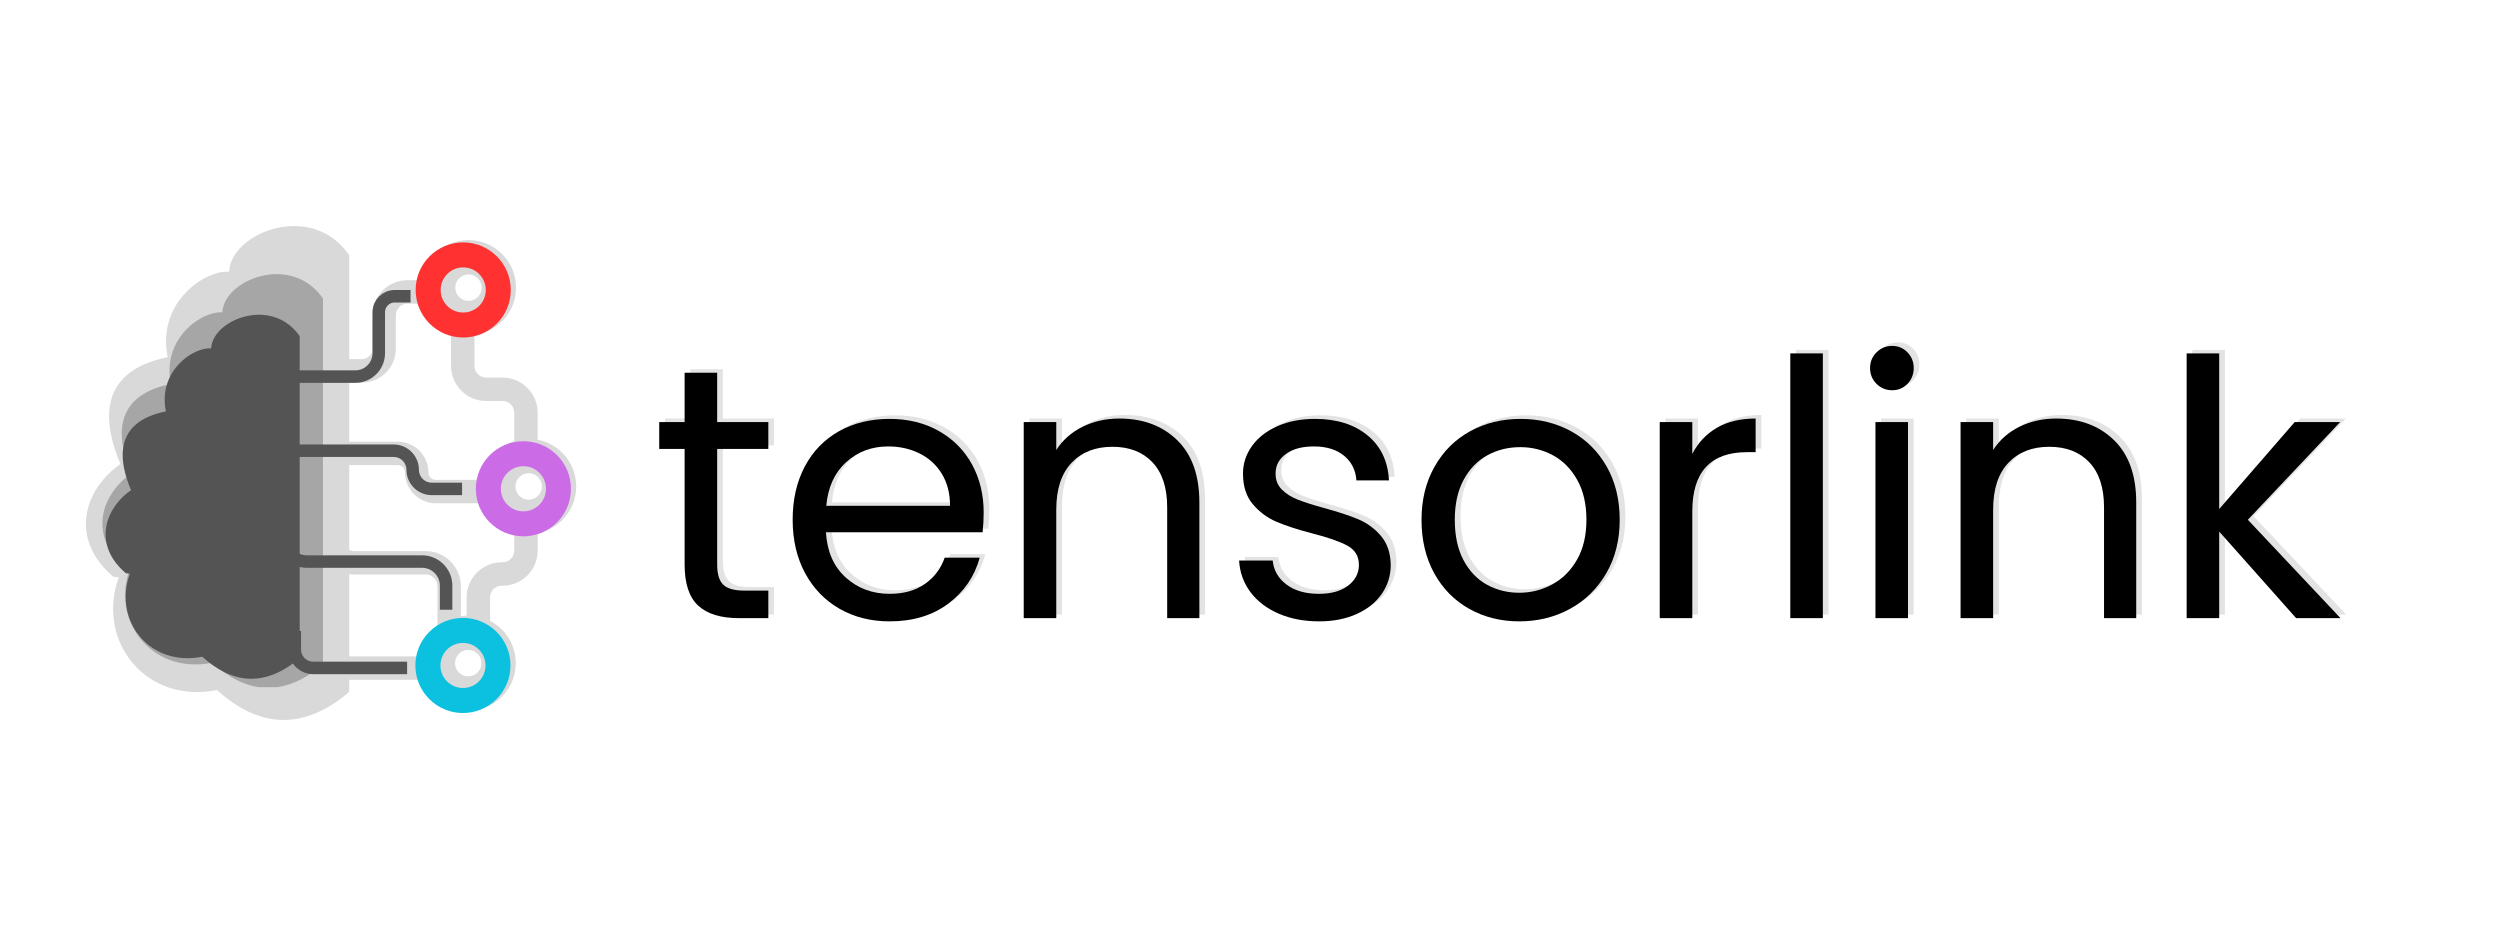 <svg xmlns="http://www.w3.org/2000/svg" xmlns:xlink="http://www.w3.org/1999/xlink" width="1600" zoomAndPan="magnify" viewBox="0 0 1200 450" height="600" preserveAspectRatio="xMidYMid meet" version="1.0"><defs><g/><clipPath id="3e4f52ee98"><path d="M 202.051 115.238 L 247.707 115.238 L 247.707 160.895 L 202.051 160.895 Z M 202.051 115.238 " clip-rule="nonzero"/></clipPath><clipPath id="7b234efe5f"><path d="M 224.879 115.238 C 212.27 115.238 202.051 125.461 202.051 138.066 C 202.051 150.676 212.27 160.895 224.879 160.895 C 237.484 160.895 247.707 150.676 247.707 138.066 C 247.707 125.461 237.484 115.238 224.879 115.238 Z M 224.879 115.238 " clip-rule="nonzero"/></clipPath><clipPath id="6091184b4e"><path d="M 230.938 210.664 L 276.594 210.664 L 276.594 256.32 L 230.938 256.32 Z M 230.938 210.664 " clip-rule="nonzero"/></clipPath><clipPath id="51f56c2b44"><path d="M 253.766 210.664 C 241.16 210.664 230.938 220.887 230.938 233.492 C 230.938 246.102 241.16 256.32 253.766 256.32 C 266.375 256.32 276.594 246.102 276.594 233.492 C 276.594 220.887 266.375 210.664 253.766 210.664 Z M 253.766 210.664 " clip-rule="nonzero"/></clipPath><clipPath id="cf814a7bdc"><path d="M 201 295 L 248 295 L 248 342 L 201 342 Z M 201 295 " clip-rule="nonzero"/></clipPath><clipPath id="71676401bb"><path d="M 257.027 318.305 L 224.68 350.656 L 192.328 318.305 L 224.68 285.957 Z M 257.027 318.305 " clip-rule="nonzero"/></clipPath><clipPath id="0ba7046f0a"><path d="M 257.027 318.305 L 224.746 350.59 L 192.461 318.305 L 224.746 286.023 Z M 257.027 318.305 " clip-rule="nonzero"/></clipPath><clipPath id="dbe10c97cc"><path d="M 240.887 334.449 C 249.801 325.535 249.801 311.078 240.887 302.164 C 231.973 293.25 217.52 293.25 208.602 302.164 C 199.688 311.078 199.688 325.535 208.602 334.449 C 217.52 343.363 231.973 343.363 240.887 334.449 Z M 240.887 334.449 " clip-rule="nonzero"/></clipPath><clipPath id="93257c2f36"><path d="M 199.512 116.355 L 245.168 116.355 L 245.168 162.012 L 199.512 162.012 Z M 199.512 116.355 " clip-rule="nonzero"/></clipPath><clipPath id="14692dc544"><path d="M 222.34 116.355 C 209.734 116.355 199.512 126.578 199.512 139.184 C 199.512 151.793 209.734 162.012 222.34 162.012 C 234.949 162.012 245.168 151.793 245.168 139.184 C 245.168 126.578 234.949 116.355 222.34 116.355 Z M 222.34 116.355 " clip-rule="nonzero"/></clipPath><clipPath id="37da5364cc"><path d="M 228.402 211.785 L 274.059 211.785 L 274.059 257.441 L 228.402 257.441 Z M 228.402 211.785 " clip-rule="nonzero"/></clipPath><clipPath id="0f1a74eb01"><path d="M 251.23 211.785 C 238.621 211.785 228.402 222.004 228.402 234.613 C 228.402 247.219 238.621 257.441 251.23 257.441 C 263.836 257.441 274.059 247.219 274.059 234.613 C 274.059 222.004 263.836 211.785 251.23 211.785 Z M 251.23 211.785 " clip-rule="nonzero"/></clipPath><clipPath id="5ed3650fc3"><path d="M 199 296 L 246 296 L 246 343 L 199 343 Z M 199 296 " clip-rule="nonzero"/></clipPath><clipPath id="876f3dc750"><path d="M 254.492 319.426 L 222.141 351.773 L 189.789 319.426 L 222.141 287.074 Z M 254.492 319.426 " clip-rule="nonzero"/></clipPath><clipPath id="b32f348b8d"><path d="M 254.492 319.426 L 222.207 351.707 L 189.922 319.426 L 222.207 287.141 Z M 254.492 319.426 " clip-rule="nonzero"/></clipPath><clipPath id="c15488d32a"><path d="M 238.348 335.566 C 247.266 326.652 247.266 312.199 238.348 303.281 C 229.434 294.367 214.98 294.367 206.066 303.281 C 197.152 312.199 197.152 326.652 206.066 335.566 C 214.98 344.48 229.434 344.48 238.348 335.566 Z M 238.348 335.566 " clip-rule="nonzero"/></clipPath><clipPath id="2c321373f9"><path d="M 41 108 L 169.43 108 L 169.43 345.711 L 41 345.711 Z M 41 108 " clip-rule="nonzero"/></clipPath><clipPath id="93cc5a1bcb"><path d="M 49 131.117 L 156.477 131.117 L 156.477 329.867 L 49 329.867 Z M 49 131.117 " clip-rule="nonzero"/></clipPath><clipPath id="5e81d3886e"><path d="M 50.098 151 L 145.348 151 L 145.348 326 L 50.098 326 Z M 50.098 151 " clip-rule="nonzero"/></clipPath></defs><g clip-path="url(#3e4f52ee98)"><g clip-path="url(#7b234efe5f)"><path stroke-linecap="butt" transform="matrix(0.75, 0, 0, 0.75, 202.05, 115.239)" fill="none" stroke-linejoin="miter" d="M 30.439 -0.001 C 13.626 -0.001 0.001 13.63 0.001 30.437 C 0.001 47.249 13.626 60.874 30.439 60.874 C 47.246 60.874 60.876 47.249 60.876 30.437 C 60.876 13.63 47.246 -0.001 30.439 -0.001 Z M 30.439 -0.001 " stroke="#d9d9d9" stroke-width="44" stroke-opacity="1" stroke-miterlimit="4"/></g></g><g clip-path="url(#6091184b4e)"><g clip-path="url(#51f56c2b44)"><path stroke-linecap="butt" transform="matrix(0.75, 0, 0, 0.75, 230.939, 210.666)" fill="none" stroke-linejoin="miter" d="M 30.435 -0.002 C 13.628 -0.002 -0.002 13.628 -0.002 30.435 C -0.002 47.248 13.628 60.873 30.435 60.873 C 47.248 60.873 60.873 47.248 60.873 30.435 C 60.873 13.628 47.248 -0.002 30.435 -0.002 Z M 30.435 -0.002 " stroke="#d9d9d9" stroke-width="44" stroke-opacity="1" stroke-miterlimit="4"/></g></g><g clip-path="url(#cf814a7bdc)"><g clip-path="url(#71676401bb)"><g clip-path="url(#0ba7046f0a)"><g clip-path="url(#dbe10c97cc)"><path stroke-linecap="butt" transform="matrix(-0.53, 0.53, -0.53, -0.53, 257.029, 318.306)" fill="none" stroke-linejoin="miter" d="M 30.438 -0.001 C 13.63 -0.001 -0 13.629 -0 30.438 C -0 47.246 13.626 60.873 30.438 60.877 C 47.247 60.877 60.877 47.246 60.877 30.438 C 60.873 13.626 47.247 -0.001 30.438 -0.001 Z M 30.438 -0.001 " stroke="#d9d9d9" stroke-width="44" stroke-opacity="1" stroke-miterlimit="4"/></g></g></g></g><path stroke-linecap="butt" transform="matrix(0.75, 0, 0, 0.75, 144.699, 314.896)" fill="none" stroke-linejoin="miter" d="M 86.584 7.728 L 7.616 7.728 C 7.553 7.728 7.501 7.676 7.501 7.613 C 7.501 7.551 7.553 7.499 7.616 7.499 L 29.699 7.499 " stroke="#d9d9d9" stroke-width="15" stroke-opacity="1" stroke-miterlimit="4"/><path stroke-linecap="butt" transform="matrix(0.75, 0, 0, 0.75, 163.118, 134.492)" fill="none" stroke-linejoin="miter" d="M 59.88 7.5 L 43.354 7.5 C 35.067 7.5 28.354 14.214 28.354 22.5 L 28.354 43.844 C 28.354 47.604 26.859 51.208 24.203 53.87 C 21.541 56.526 17.937 58.021 14.177 58.021 L -0.001 58.021 " stroke="#d9d9d9" stroke-width="15" stroke-opacity="1" stroke-miterlimit="4"/><path stroke-linecap="butt" transform="matrix(0.75, 0, 0, 0.75, 161.239, 212.004)" fill="none" stroke-linejoin="miter" d="M 97.724 31.937 L 63.948 31.937 C 57.198 31.937 51.724 26.469 51.724 19.719 C 51.724 12.969 46.255 7.5 39.505 7.5 L -0 7.5 " stroke="#d9d9d9" stroke-width="15" stroke-opacity="1" stroke-miterlimit="4"/><path stroke-linecap="butt" transform="matrix(0.75, 0, 0, 0.75, 216.498, 159.962)" fill="none" stroke-linejoin="miter" d="M 47.924 79.644 L 47.924 50.868 C 47.924 42.582 41.205 35.868 32.924 35.868 L 22.502 35.868 C 14.216 35.868 7.502 29.149 7.502 20.868 L 7.502 -0.002 " stroke="#d9d9d9" stroke-width="15" stroke-opacity="1" stroke-miterlimit="4"/><path stroke-linecap="butt" transform="matrix(0.75, 0, 0, 0.75, 153.235, 245.959)" fill="none" stroke-linejoin="miter" d="M 7.499 0.002 L 7.499 17.262 C 7.499 25.544 14.218 32.262 22.499 32.262 L 68.145 32.262 C 76.426 32.262 83.145 38.976 83.145 47.262 L 83.145 81.674 " stroke="#d9d9d9" stroke-width="15" stroke-opacity="1" stroke-miterlimit="4"/><path stroke-linecap="butt" transform="matrix(0.75, 0, 0, 0.75, 223.984, 252.945)" fill="none" stroke-linejoin="miter" d="M 7.5 70.662 L 7.5 45.105 C 7.5 36.818 14.213 30.105 22.5 30.105 L 22.974 30.105 C 31.26 30.105 37.974 23.391 37.974 15.105 L 37.974 0.001 " stroke="#d9d9d9" stroke-width="15" stroke-opacity="1" stroke-miterlimit="4"/><g clip-path="url(#93257c2f36)"><g clip-path="url(#14692dc544)"><path stroke-linecap="butt" transform="matrix(0.75, 0, 0, 0.75, 199.512, 116.357)" fill="none" stroke-linejoin="miter" d="M 30.437 -0.002 C 13.629 -0.002 -0.001 13.628 -0.001 30.436 C -0.001 47.248 13.629 60.873 30.437 60.873 C 47.249 60.873 60.874 47.248 60.874 30.436 C 60.874 13.628 47.249 -0.002 30.437 -0.002 Z M 30.437 -0.002 " stroke="#ff3131" stroke-width="32" stroke-opacity="1" stroke-miterlimit="4"/></g></g><g clip-path="url(#37da5364cc)"><g clip-path="url(#0f1a74eb01)"><path stroke-linecap="butt" transform="matrix(0.75, 0, 0, 0.75, 228.402, 211.784)" fill="none" stroke-linejoin="miter" d="M 30.438 0.002 C 13.626 0.002 0.001 13.627 0.001 30.439 C 0.001 47.246 13.626 60.877 30.438 60.877 C 47.246 60.877 60.876 47.246 60.876 30.439 C 60.876 13.627 47.246 0.002 30.438 0.002 Z M 30.438 0.002 " stroke="#cb6ce6" stroke-width="32" stroke-opacity="1" stroke-miterlimit="4"/></g></g><g clip-path="url(#5ed3650fc3)"><g clip-path="url(#876f3dc750)"><g clip-path="url(#b32f348b8d)"><g clip-path="url(#c15488d32a)"><path stroke-linecap="butt" transform="matrix(-0.53, 0.53, -0.53, -0.53, 254.491, 319.424)" fill="none" stroke-linejoin="miter" d="M 30.439 0.001 C 13.627 -0.002 0 13.624 0 30.44 C 0 47.249 13.627 60.875 30.435 60.875 C 47.248 60.872 60.874 47.245 60.874 30.437 C 60.874 13.628 47.248 0.001 30.439 0.001 Z M 30.439 0.001 " stroke="#0cc0df" stroke-width="32" stroke-opacity="1" stroke-miterlimit="4"/></g></g></g></g><g clip-path="url(#2c321373f9)"><path fill="#d9d9d9" d="M 147.16 109.035 C 155.523 110.543 162.379 115.105 167.301 121.992 L 167.332 122.023 C 167.527 122.254 167.629 122.547 167.629 122.844 C 167.629 127.34 167.629 131.867 167.629 136.359 C 167.629 155.52 167.629 174.645 167.629 193.801 C 167.629 239.594 167.629 285.418 167.629 331.215 L 167.629 331.543 C 167.629 331.902 167.465 332.266 167.168 332.492 C 161.953 336.891 156.082 340.727 149.652 343.09 L 149.652 343.121 C 149.586 343.121 149.555 343.156 149.488 343.156 C 145.09 344.762 140.5 345.613 135.809 345.582 C 123.672 345.449 113.074 339.25 104.285 331.344 L 104.152 331.246 L 104.023 331.246 C 95.297 332.953 86.273 332.398 78.039 328.887 C 72.203 326.359 67.051 322.488 63.082 317.535 C 59.113 312.648 56.422 306.84 55.145 300.672 C 53.535 292.934 54.227 284.93 56.883 277.516 L 57.047 277.121 L 56.621 277.09 C 56.129 277.055 55.637 276.988 55.145 276.957 L 54.848 276.926 C 54.586 276.895 54.324 276.793 54.125 276.629 C 51.078 273.973 48.32 270.988 46.125 267.578 C 42.188 261.441 40.48 254.551 41.531 247.301 C 42.48 240.773 45.633 234.738 49.93 229.785 C 52.16 227.191 54.75 224.863 57.605 222.898 L 57.801 222.766 L 57.703 222.535 C 55.703 217.746 54.027 212.73 53.078 207.609 C 51.863 200.984 51.93 193.867 54.949 187.699 C 57.965 181.531 63.281 177.465 69.48 174.773 C 72.891 173.297 76.531 172.281 80.207 171.527 L 80.5 171.461 L 80.438 171.164 C 79.352 165.75 79.418 160.238 80.863 154.93 C 82.602 148.594 86.176 143.02 91 138.625 C 94.805 135.145 99.824 132.129 104.875 130.914 C 106.418 130.555 108.09 130.324 109.664 130.422 L 109.992 130.457 L 109.992 130.16 C 110.254 125.992 112.352 122.254 115.109 119.238 C 117.012 117.172 119.242 115.43 121.637 113.988 C 121.668 113.957 121.668 113.957 121.703 113.922 L 121.734 113.922 C 124.066 112.512 126.559 111.363 129.148 110.512 C 134.891 108.578 141.156 107.949 147.16 109.035 Z M 266.223 297 C 269.637 297 272.426 299.758 272.426 303.199 C 272.426 306.609 269.637 309.398 266.223 309.398 C 262.816 309.398 260.027 306.609 260.027 303.199 C 260.027 299.758 262.816 297 266.223 297 Z M 207.605 270.395 C 211.016 270.395 213.805 273.184 213.805 276.598 C 213.805 280.008 211.016 282.797 207.605 282.797 C 204.191 282.797 201.406 280.008 201.406 276.598 C 201.406 273.184 204.191 270.395 207.605 270.395 Z M 220.367 305.988 C 223.812 305.988 226.566 308.742 226.566 312.188 C 226.566 315.602 223.812 318.355 220.367 318.355 C 216.953 318.355 214.199 315.602 214.199 312.188 C 214.199 308.742 216.953 305.988 220.367 305.988 Z M 264.551 272.496 C 267.965 272.496 270.75 275.25 270.75 278.664 C 270.75 282.105 267.965 284.863 264.551 284.863 C 261.141 284.863 258.355 282.105 258.355 278.664 C 258.355 275.25 261.141 272.496 264.551 272.496 Z M 260.941 217.023 C 264.355 217.023 267.145 219.812 267.145 223.223 C 267.145 226.637 264.355 229.426 260.941 229.426 C 257.5 229.426 254.746 226.637 254.746 223.223 C 254.746 219.812 257.5 217.023 260.941 217.023 Z M 225.648 245.5 C 229.059 245.5 231.812 248.289 231.812 251.699 C 231.812 255.109 229.059 257.898 225.648 257.898 C 222.203 257.898 219.445 255.109 219.445 251.699 C 219.445 248.289 222.203 245.5 225.648 245.5 Z M 204.457 185.859 C 207.867 185.859 210.621 188.613 210.621 192.027 C 210.621 195.473 207.867 198.227 204.457 198.227 C 201.012 198.227 198.254 195.473 198.254 192.027 C 198.254 188.613 201.012 185.859 204.457 185.859 Z M 233.488 184.941 C 236.898 184.941 239.688 187.73 239.688 191.145 C 239.688 194.551 236.898 197.344 233.488 197.344 C 230.074 197.344 227.285 194.551 227.285 191.145 C 227.285 187.73 230.074 184.941 233.488 184.941 Z M 243.395 158.797 C 246.805 158.797 249.559 161.555 249.559 164.996 C 249.559 168.41 246.805 171.199 243.395 171.199 C 239.949 171.199 237.195 168.41 237.195 164.996 C 237.195 161.555 239.949 158.797 243.395 158.797 Z M 213.871 143.285 C 217.285 143.285 220.07 146.039 220.07 149.48 C 220.07 152.895 217.285 155.648 213.871 155.648 C 210.461 155.648 207.672 152.895 207.672 149.48 C 207.672 146.039 210.461 143.285 213.871 143.285 Z M 235.227 163 C 235.422 162.176 235.75 161.391 236.211 160.664 C 231.387 157.879 226.598 155.059 221.777 152.238 C 221.516 153.027 221.117 153.777 220.629 154.434 C 225.484 157.289 230.371 160.145 235.227 163 Z M 212.82 192.027 C 216.922 191.832 221.02 191.602 225.125 191.406 C 225.125 191.305 225.125 191.242 225.125 191.145 C 225.125 190.387 225.219 189.633 225.418 188.879 C 221.09 189.109 216.758 189.34 212.426 189.535 C 212.688 190.355 212.82 191.176 212.82 192.027 Z M 215.609 305.297 C 216.297 304.809 217.055 304.449 217.871 304.184 C 215.676 297.492 213.445 290.832 211.246 284.141 C 210.492 284.504 209.703 284.762 208.852 284.895 C 211.117 291.688 213.344 298.477 215.609 305.297 Z M 221.578 259.047 C 220.859 258.621 220.168 258.129 219.613 257.504 C 216.953 261.441 214.297 265.344 211.641 269.281 C 212.395 269.676 213.051 270.199 213.641 270.789 C 216.297 266.887 218.957 262.949 221.578 259.047 Z M 258.516 284.469 C 257.926 283.879 257.434 283.191 257.074 282.434 C 246.805 290.375 236.539 298.312 226.27 306.219 C 226.859 306.809 227.387 307.496 227.777 308.219 C 238.016 300.312 248.25 292.406 258.516 284.469 Z M 263.273 270.395 C 260.879 264.262 258.484 258.16 256.09 252.027 L 256.055 251.961 L 256.09 251.863 C 257.695 245.105 259.27 238.348 260.879 231.59 C 260.027 231.59 259.207 231.457 258.383 231.195 C 256.777 238.051 255.172 244.91 253.562 251.762 C 253.5 251.992 253.5 252.254 253.594 252.484 C 256.023 258.719 258.449 264.918 260.879 271.152 C 261.633 270.789 262.453 270.527 263.273 270.395 Z M 232.797 256.027 C 232.371 256.75 231.812 257.406 231.191 257.965 C 239.852 263.508 248.543 269.051 257.238 274.594 C 257.664 273.84 258.156 273.184 258.781 272.629 C 250.117 267.082 241.457 261.57 232.797 256.027 Z M 242.051 173.266 C 241.195 173.133 240.406 172.871 239.652 172.477 C 238.113 175.953 236.602 179.43 235.094 182.906 C 235.914 183.074 236.703 183.367 237.457 183.762 C 238.965 180.25 240.508 176.777 242.051 173.266 Z M 258.449 305.66 C 258.188 304.871 258.059 304.023 258.059 303.199 L 228.402 309.793 C 228.633 310.551 228.762 311.367 228.762 312.188 C 228.762 312.188 228.762 312.223 228.762 312.254 Z M 246.051 172.938 C 253.988 186.516 261.895 200.129 269.832 213.711 L 269.965 213.941 L 269.77 214.105 C 268.684 215.059 267.602 216.039 266.555 216.988 C 267.176 217.551 267.699 218.207 268.125 218.926 C 269.078 218.074 270.027 217.219 270.949 216.402 L 271.246 216.141 L 271.441 216.465 C 272.16 217.68 272.852 218.895 273.574 220.141 C 280.066 233.852 286.562 247.531 293.059 261.246 L 293.125 261.41 L 293.027 261.539 C 289.879 266.035 286.758 270.527 283.645 275.02 L 283.547 275.152 L 283.414 275.152 C 279.773 275.445 276.133 275.777 272.523 276.074 C 272.785 276.895 272.918 277.711 272.918 278.566 C 275.641 278.336 278.328 278.105 281.02 277.875 L 281.707 277.809 L 269.277 295.621 C 270.062 295.953 270.785 296.379 271.441 296.902 L 284.922 277.551 L 285.086 277.516 C 285.711 277.48 286.301 277.414 286.926 277.348 L 287.156 277.348 L 287.25 277.551 C 289.973 284.762 290.793 292.602 289.219 300.184 C 288.008 305.953 285.48 311.367 281.773 315.961 C 280.562 317.504 279.215 318.914 277.773 320.227 L 277.477 320.488 L 271.246 309.629 C 270.59 310.156 269.867 310.551 269.078 310.844 L 275.512 322.062 L 275.312 322.227 C 272.984 323.965 270.426 325.441 267.766 326.59 C 259.762 330 250.941 330.426 242.508 328.656 C 242.113 328.59 241.688 328.688 241.395 328.953 C 232.996 336.691 222.695 342.961 210.949 343.09 C 207.277 343.121 203.637 342.562 200.129 341.484 L 199.699 341.352 L 199.961 340.988 C 205.375 333.805 210.785 326.621 216.199 319.438 C 215.477 319.012 214.82 318.484 214.266 317.895 C 208.625 325.344 202.98 332.824 197.371 340.27 L 197.207 340.465 L 196.977 340.367 C 191.469 338.168 186.348 334.855 181.789 331.051 L 181.656 330.953 L 181.656 330.82 C 181.656 314.32 181.656 297.82 181.656 281.355 L 181.656 281.059 L 181.953 281.023 C 187.859 280.469 193.762 279.91 199.699 279.352 C 199.402 278.566 199.273 277.746 199.242 276.895 C 193.5 277.449 187.758 277.977 182.02 278.531 L 181.656 278.566 L 181.656 278.203 C 181.656 272.199 181.656 266.23 181.656 260.227 L 181.656 259.375 L 182.215 260.031 C 182.477 260.324 182.836 260.488 183.23 260.457 C 193.566 259.832 203.863 259.242 214.164 258.621 C 214.656 258.586 215.082 258.262 215.246 257.801 C 215.938 255.961 216.594 254.125 217.285 252.289 C 217.25 252.094 217.25 251.895 217.25 251.699 C 217.25 249.5 218.102 247.434 219.613 245.859 C 219.742 245.566 219.84 245.234 219.973 244.91 L 220.266 244.121 L 220.562 244.91 C 220.562 244.941 220.562 244.973 220.594 245.004 C 221.25 244.516 222.004 244.09 222.793 243.824 C 222.398 242.742 222.004 241.691 221.613 240.609 L 221.578 240.512 L 221.613 240.414 C 222.762 237.199 223.941 234.016 225.09 230.836 L 225.125 230.77 L 225.152 230.738 C 230.336 224.766 235.52 218.762 240.703 212.793 L 240.867 212.598 L 241.098 212.73 C 241.328 212.859 241.555 212.988 241.82 213.156 L 241.918 213.184 L 241.949 213.285 C 243.262 216.5 244.609 219.684 245.953 222.863 L 246.02 223.027 L 245.887 223.191 C 240.406 230.18 234.898 237.199 229.387 244.219 C 230.141 244.578 230.832 245.07 231.453 245.66 C 237.094 238.445 242.77 231.227 248.445 224.012 C 248.707 223.652 248.773 223.129 248.578 222.699 C 247.656 220.5 246.738 218.305 245.82 216.105 L 245.461 215.254 L 246.281 215.746 C 248.609 217.09 250.941 218.438 253.301 219.781 C 253.629 219.027 254.09 218.305 254.645 217.68 C 251.102 215.648 247.527 213.582 243.984 211.512 L 243.887 211.449 L 243.852 211.348 C 241.984 206.922 240.148 202.461 238.277 198.031 C 237.59 198.492 236.832 198.883 236.047 199.148 C 237.457 202.559 238.902 206 240.309 209.414 L 240.441 209.711 L 240.148 209.84 C 239.949 209.906 239.75 210.035 239.621 210.203 L 239.621 210.234 C 234.109 216.598 228.598 222.961 223.086 229.324 C 222.992 229.426 222.926 229.555 222.859 229.719 C 222.07 231.852 221.316 233.984 220.527 236.117 L 220.234 236.902 L 219.938 236.117 C 217.215 228.801 214.496 221.484 211.773 214.172 L 211.707 213.973 L 211.867 213.844 C 217.184 208.332 222.496 202.82 227.848 197.344 C 227.223 196.75 226.695 196.094 226.27 195.375 C 220.66 201.148 215.082 206.887 209.508 212.66 L 209.473 212.695 L 209.441 212.695 C 201.305 217.91 193.172 223.129 185.07 228.34 L 183.984 229.031 L 184.609 227.914 C 189.988 218.469 195.367 209.02 200.715 199.539 C 199.961 199.18 199.273 198.688 198.68 198.098 C 193.203 207.742 187.727 217.387 182.246 227.031 L 181.656 228.078 L 181.656 226.898 C 181.656 216.336 181.656 205.742 181.656 195.176 L 181.656 194.914 L 181.953 194.883 C 186.676 194.355 191.434 193.832 196.156 193.34 C 196.094 192.914 196.059 192.453 196.059 192.027 C 196.059 191.633 196.094 191.207 196.156 190.812 C 193.039 191.145 189.926 191.504 186.805 191.832 L 185.496 191.965 L 186.609 191.273 C 193.828 186.582 201.078 181.891 208.293 177.234 L 208.293 177.199 C 208.625 177.035 208.852 176.742 208.918 176.379 C 210.262 170.184 211.605 163.98 212.953 157.781 C 212.098 157.684 211.277 157.484 210.523 157.156 C 209.215 163.16 207.898 169.195 206.621 175.234 L 206.586 175.363 L 206.492 175.43 C 198.355 180.68 190.25 185.926 182.152 191.176 L 181.656 191.504 L 181.656 190.914 C 181.656 173.492 181.656 156.043 181.656 138.625 L 181.656 138.164 L 182.082 138.328 C 189.988 141.312 197.895 144.297 205.801 147.285 C 205.996 146.465 206.359 145.711 206.785 144.988 C 198.484 141.836 190.188 138.723 181.855 135.574 L 181.656 135.508 L 181.656 135.277 C 181.656 131.309 181.656 127.305 181.656 123.336 L 181.656 123.238 L 181.723 123.141 C 186.25 116.941 192.516 112.84 200.094 111.496 C 205.668 110.48 211.508 111.07 216.855 112.871 C 218.891 113.562 220.891 114.414 222.762 115.465 L 222.992 115.594 L 222.891 115.824 C 220.203 124.258 217.48 132.688 214.758 141.152 C 215.609 141.215 216.43 141.445 217.184 141.773 C 219.547 134.395 221.906 127.043 224.301 119.664 L 224.562 118.809 L 224.895 119.664 C 229.648 132.359 234.406 145.055 239.129 157.746 C 239.852 157.32 240.637 157.027 241.457 156.832 C 236.801 144.363 232.141 131.898 227.453 119.465 L 227.027 118.285 L 227.977 119.105 C 228.598 119.695 229.254 120.285 229.812 120.941 C 232.566 123.895 234.602 127.734 234.273 131.867 C 234.238 132.555 234.766 133.145 235.422 133.211 C 235.617 133.211 235.781 133.18 235.945 133.145 L 235.945 133.113 L 235.98 133.113 C 237.652 132.688 239.652 132.949 241.328 133.344 C 245.789 134.395 250.184 137.016 253.629 140.035 L 253.793 140.164 L 253.695 140.395 C 253.66 140.461 253.629 140.527 253.594 140.625 C 251.199 146.137 248.773 151.648 246.344 157.156 C 247.164 157.484 247.953 157.91 248.609 158.469 C 250.941 153.121 253.234 147.773 255.531 142.461 L 255.727 142.004 L 256.055 142.363 C 259.566 146.102 262.16 150.598 263.535 155.582 C 265.012 161.027 264.879 166.672 263.566 172.148 C 263.406 172.805 263.832 173.492 264.52 173.656 C 264.551 173.656 264.617 173.691 264.648 173.691 L 264.684 173.691 C 268.652 174.414 272.621 175.492 276.328 177.102 C 281.938 179.5 286.859 183.172 289.613 188.781 C 290.535 190.684 291.191 192.715 291.551 194.816 L 291.617 195.176 L 291.254 195.176 C 290.961 195.211 290.695 195.309 290.469 195.504 C 284.367 200.984 278.266 206.461 272.133 211.973 L 271.867 212.234 L 271.672 211.906 C 263.863 198.523 256.055 185.172 248.281 171.789 C 247.59 172.281 246.836 172.676 246.051 172.938 Z M 287.68 273.609 C 290.305 269.805 292.961 266.035 295.586 262.227 C 295.848 261.836 295.879 261.344 295.648 260.914 C 289.059 246.941 282.43 233 275.805 219.027 C 275.805 218.992 275.77 218.961 275.738 218.895 C 274.918 217.484 274.098 216.074 273.277 214.66 L 273.148 214.434 L 273.344 214.27 C 279.348 208.855 285.383 203.445 291.387 198.031 L 291.879 197.57 L 291.91 198.227 C 292.074 201.215 291.781 204.23 291.254 207.152 C 290.27 212.5 288.434 217.777 286.27 222.73 C 286.039 223.324 286.27 224.012 286.793 224.309 L 286.824 224.34 C 289.844 226.277 292.633 228.668 294.996 231.395 C 298.965 235.984 301.883 241.594 302.77 247.664 C 303.754 254.289 302.145 260.621 298.57 266.23 C 296.602 269.281 294.141 272.004 291.418 274.398 L 291.352 274.465 L 291.223 274.496 C 290.469 274.562 289.715 274.629 288.957 274.66 L 288.793 274.691 L 288.695 274.562 C 288.5 274.301 288.203 274.137 287.875 274.102 L 287.387 274.039 Z M 181.82 233.395 C 190.973 227.523 200.156 221.648 209.309 215.777 L 209.641 215.547 L 209.77 215.91 C 212.82 224.078 215.84 232.242 218.891 240.414 L 218.922 240.512 L 218.891 240.609 C 217.02 245.727 215.152 250.875 213.277 255.996 L 213.215 256.191 L 212.984 256.191 C 203.047 256.785 193.074 257.375 183.102 257.965 C 182.742 257.996 182.445 258.16 182.215 258.422 L 181.656 259.078 L 181.656 258.227 C 181.656 250.027 181.656 241.855 181.656 233.656 L 181.656 233.492 Z M 291.648 276.957 L 291.941 276.922 C 292.207 276.895 292.465 276.793 292.668 276.629 C 295.715 273.973 298.473 270.988 300.668 267.578 C 304.605 261.441 306.312 254.551 305.262 247.301 C 304.312 240.773 301.16 234.738 296.863 229.785 C 294.633 227.191 292.043 224.863 289.188 222.898 L 288.992 222.766 L 289.09 222.535 C 291.09 217.746 292.762 212.73 293.715 207.609 C 294.93 200.984 294.863 193.867 291.844 187.699 C 288.828 181.531 283.512 177.465 277.312 174.773 C 273.902 173.297 270.258 172.281 266.586 171.527 L 266.289 171.457 L 266.355 171.164 C 267.441 165.75 267.371 160.238 265.93 154.93 C 264.191 148.594 260.617 143.02 255.793 138.625 C 251.988 135.145 246.969 132.129 241.918 130.914 C 240.379 130.555 238.703 130.324 237.129 130.422 L 236.801 130.457 L 236.801 130.16 C 236.539 125.992 234.441 122.254 231.684 119.238 C 229.781 117.172 227.551 115.43 225.152 113.988 C 225.125 113.957 225.125 113.957 225.09 113.922 L 225.055 113.922 C 222.727 112.512 220.234 111.363 217.645 110.512 C 211.902 108.578 205.637 107.949 199.633 109.035 C 191.27 110.543 184.414 115.105 179.492 121.992 L 179.457 122.023 C 179.262 122.254 179.164 122.547 179.164 122.844 C 179.164 127.34 179.164 131.867 179.164 136.359 C 179.164 155.52 179.164 174.645 179.164 193.801 C 179.164 239.594 179.164 285.418 179.164 331.215 L 179.164 331.543 C 179.164 331.902 179.328 332.266 179.621 332.492 C 184.84 336.891 190.711 340.727 197.141 343.09 L 197.141 343.121 C 197.207 343.121 197.238 343.156 197.305 343.156 C 201.699 344.762 206.293 345.613 210.984 345.582 C 223.121 345.449 233.715 339.25 242.508 331.344 L 242.641 331.246 L 242.77 331.246 C 251.496 332.953 260.516 332.398 268.754 328.887 C 274.59 326.359 279.742 322.488 283.711 317.535 C 287.68 312.648 290.367 306.84 291.648 300.672 C 293.254 292.934 292.566 284.93 289.91 277.516 L 289.746 277.121 L 290.172 277.09 C 290.664 277.055 291.156 276.988 291.648 276.957 " fill-opacity="1" fill-rule="evenodd"/></g><g clip-path="url(#93cc5a1bcb)"><path fill="#a6a6a6" d="M 137.879 132.016 C 144.883 133.281 150.629 137.102 154.75 142.871 L 154.777 142.898 C 154.941 143.09 155.023 143.336 155.023 143.586 C 155.023 147.352 155.023 151.145 155.023 154.906 C 155.023 170.957 155.023 186.977 155.023 203.023 C 155.023 241.383 155.023 279.77 155.023 318.129 L 155.023 318.406 C 155.023 318.707 154.887 319.012 154.641 319.203 C 150.27 322.883 145.352 326.098 139.965 328.078 L 139.965 328.105 C 139.91 328.105 139.883 328.133 139.828 328.133 C 136.145 329.48 132.297 330.195 128.367 330.168 C 118.203 330.059 109.328 324.863 101.961 318.238 L 101.852 318.16 L 101.742 318.16 C 94.434 319.586 86.875 319.121 79.98 316.18 C 75.086 314.062 70.773 310.82 67.449 306.672 C 64.125 302.578 61.871 297.715 60.801 292.547 C 59.453 286.062 60.031 279.359 62.254 273.148 L 62.391 272.82 L 62.035 272.793 C 61.621 272.762 61.211 272.707 60.801 272.68 L 60.551 272.656 C 60.332 272.629 60.113 272.543 59.945 272.406 C 57.391 270.18 55.082 267.68 53.242 264.824 C 49.945 259.684 48.516 253.914 49.395 247.84 C 50.191 242.371 52.832 237.316 56.43 233.168 C 58.297 230.996 60.469 229.043 62.859 227.398 L 63.023 227.285 L 62.941 227.094 C 61.266 223.082 59.863 218.879 59.066 214.59 C 58.051 209.039 58.105 203.078 60.633 197.91 C 63.164 192.746 67.613 189.336 72.809 187.086 C 75.664 185.848 78.715 184.996 81.793 184.363 L 82.039 184.312 L 81.984 184.062 C 81.078 179.527 81.133 174.91 82.344 170.461 C 83.797 165.156 86.793 160.484 90.832 156.805 C 94.02 153.891 98.227 151.359 102.457 150.344 C 103.75 150.043 105.148 149.852 106.469 149.934 L 106.742 149.961 L 106.742 149.715 C 106.965 146.223 108.723 143.09 111.031 140.562 C 112.625 138.832 114.492 137.375 116.496 136.168 C 116.527 136.141 116.527 136.141 116.555 136.109 L 116.582 136.109 C 118.531 134.93 120.621 133.969 122.793 133.254 C 127.598 131.633 132.848 131.109 137.879 132.016 Z M 237.613 289.473 C 240.473 289.473 242.809 291.777 242.809 294.664 C 242.809 297.52 240.473 299.855 237.613 299.855 C 234.758 299.855 232.422 297.52 232.422 294.664 C 232.422 291.777 234.758 289.473 237.613 289.473 Z M 188.512 267.184 C 191.367 267.184 193.703 269.52 193.703 272.379 C 193.703 275.238 191.367 277.574 188.512 277.574 C 185.652 277.574 183.32 275.238 183.32 272.379 C 183.32 269.52 185.652 267.184 188.512 267.184 Z M 199.199 297 C 202.086 297 204.395 299.309 204.395 302.191 C 204.395 305.051 202.086 307.359 199.199 307.359 C 196.344 307.359 194.035 305.051 194.035 302.191 C 194.035 299.309 196.344 297 199.199 297 Z M 236.215 268.941 C 239.07 268.941 241.406 271.25 241.406 274.109 C 241.406 276.996 239.07 279.305 236.215 279.305 C 233.355 279.305 231.023 276.996 231.023 274.109 C 231.023 271.25 233.355 268.941 236.215 268.941 Z M 233.191 222.477 C 236.051 222.477 238.383 224.812 238.383 227.672 C 238.383 230.527 236.051 232.863 233.191 232.863 C 230.305 232.863 228 230.527 228 227.672 C 228 224.812 230.305 222.477 233.191 222.477 Z M 203.625 246.328 C 206.48 246.328 208.789 248.664 208.789 251.523 C 208.789 254.383 206.48 256.715 203.625 256.715 C 200.738 256.715 198.43 254.383 198.43 251.523 C 198.43 248.664 200.738 246.328 203.625 246.328 Z M 185.871 196.371 C 188.73 196.371 191.039 198.68 191.039 201.539 C 191.039 204.422 188.73 206.73 185.871 206.73 C 182.988 206.73 180.68 204.422 180.68 201.539 C 180.68 198.68 182.988 196.371 185.871 196.371 Z M 210.191 195.602 C 213.051 195.602 215.387 197.938 215.387 200.797 C 215.387 203.652 213.051 205.988 210.191 205.988 C 207.332 205.988 204.996 203.652 204.996 200.797 C 204.996 197.938 207.332 195.602 210.191 195.602 Z M 218.488 173.703 C 221.348 173.703 223.656 176.012 223.656 178.895 C 223.656 181.754 221.348 184.09 218.488 184.09 C 215.605 184.09 213.297 181.754 213.297 178.895 C 213.297 176.012 215.605 173.703 218.488 173.703 Z M 193.758 160.707 C 196.617 160.707 198.953 163.016 198.953 165.898 C 198.953 168.758 196.617 171.062 193.758 171.062 C 190.902 171.062 188.566 168.758 188.566 165.898 C 188.566 163.016 190.902 160.707 193.758 160.707 Z M 211.648 177.223 C 211.812 176.531 212.086 175.875 212.473 175.266 C 208.434 172.934 204.422 170.57 200.383 168.207 C 200.164 168.867 199.832 169.496 199.422 170.047 C 203.488 172.441 207.582 174.828 211.648 177.223 Z M 192.879 201.539 C 196.312 201.371 199.75 201.18 203.188 201.016 C 203.188 200.934 203.188 200.879 203.188 200.797 C 203.188 200.164 203.266 199.535 203.43 198.898 C 199.805 199.094 196.176 199.285 192.551 199.449 C 192.77 200.137 192.879 200.824 192.879 201.539 Z M 195.215 296.422 C 195.793 296.012 196.426 295.711 197.113 295.488 C 195.27 289.883 193.402 284.305 191.562 278.699 C 190.93 279 190.27 279.219 189.555 279.332 C 191.453 285.02 193.32 290.707 195.215 296.422 Z M 200.215 257.676 C 199.613 257.32 199.035 256.906 198.57 256.387 C 196.344 259.684 194.117 262.953 191.891 266.254 C 192.523 266.582 193.074 267.02 193.566 267.516 C 195.793 264.246 198.02 260.945 200.215 257.676 Z M 231.156 278.973 C 230.664 278.48 230.25 277.902 229.949 277.27 C 221.348 283.922 212.75 290.57 204.145 297.191 C 204.641 297.688 205.082 298.266 205.41 298.867 C 213.984 292.246 222.559 285.625 231.156 278.973 Z M 235.141 267.184 C 233.137 262.047 231.129 256.934 229.125 251.797 L 229.098 251.742 L 229.125 251.66 C 230.473 246 231.789 240.34 233.137 234.68 C 232.422 234.68 231.738 234.566 231.047 234.348 C 229.703 240.09 228.355 245.836 227.008 251.578 C 226.953 251.77 226.953 251.988 227.035 252.184 C 229.07 257.402 231.102 262.598 233.137 267.816 C 233.77 267.516 234.453 267.297 235.141 267.184 Z M 209.613 255.148 C 209.258 255.754 208.789 256.305 208.27 256.77 C 215.523 261.414 222.805 266.059 230.086 270.703 C 230.445 270.07 230.855 269.52 231.379 269.055 C 224.121 264.41 216.867 259.793 209.613 255.148 Z M 217.363 185.82 C 216.648 185.711 215.988 185.492 215.359 185.16 C 214.066 188.074 212.801 190.988 211.539 193.898 C 212.227 194.039 212.887 194.281 213.516 194.613 C 214.781 191.672 216.07 188.762 217.363 185.82 Z M 231.102 296.727 C 230.883 296.062 230.773 295.352 230.773 294.664 L 205.934 300.188 C 206.125 300.82 206.234 301.508 206.234 302.191 C 206.234 302.191 206.234 302.223 206.234 302.25 Z M 220.715 185.547 C 227.363 196.922 233.988 208.324 240.637 219.703 L 240.75 219.895 L 240.586 220.031 C 239.676 220.828 238.77 221.652 237.891 222.449 C 238.414 222.918 238.852 223.469 239.207 224.07 C 240.008 223.355 240.801 222.641 241.57 221.953 L 241.82 221.738 L 241.984 222.012 C 242.59 223.027 243.168 224.043 243.77 225.09 C 249.211 236.574 254.652 248.031 260.094 259.52 L 260.148 259.656 L 260.066 259.766 C 257.43 263.531 254.816 267.297 252.207 271.059 L 252.125 271.168 L 252.016 271.168 C 248.965 271.418 245.914 271.691 242.891 271.941 C 243.109 272.629 243.223 273.312 243.223 274.027 C 245.5 273.836 247.754 273.645 250.008 273.449 L 250.586 273.395 L 240.172 288.316 C 240.828 288.594 241.438 288.949 241.984 289.387 L 253.277 273.176 L 253.414 273.148 C 253.938 273.121 254.434 273.066 254.957 273.012 L 255.148 273.012 L 255.23 273.176 C 257.508 279.219 258.195 285.789 256.879 292.137 C 255.863 296.973 253.746 301.508 250.641 305.352 C 249.625 306.645 248.496 307.824 247.289 308.926 L 247.039 309.145 L 241.82 300.051 C 241.27 300.492 240.664 300.82 240.008 301.066 L 245.395 310.465 L 245.227 310.602 C 243.277 312.059 241.133 313.293 238.906 314.258 C 232.203 317.113 224.812 317.473 217.746 315.988 C 217.418 315.934 217.062 316.016 216.816 316.234 C 209.777 322.719 201.152 327.969 191.312 328.078 C 188.238 328.105 185.188 327.637 182.246 326.734 L 181.891 326.621 L 182.109 326.32 C 186.645 320.301 191.176 314.285 195.711 308.266 C 195.105 307.91 194.555 307.469 194.09 306.973 C 189.363 313.211 184.637 319.477 179.938 325.715 L 179.801 325.879 L 179.605 325.797 C 174.992 323.957 170.707 321.18 166.883 317.996 L 166.777 317.91 L 166.777 317.801 C 166.777 303.98 166.777 290.156 166.777 276.363 L 166.777 276.117 L 167.023 276.09 C 171.969 275.621 176.914 275.152 181.891 274.688 C 181.641 274.027 181.531 273.34 181.504 272.629 C 176.695 273.094 171.887 273.535 167.078 274 L 166.777 274.027 L 166.777 273.723 C 166.777 268.695 166.777 263.695 166.777 258.668 L 166.777 257.953 L 167.242 258.5 C 167.461 258.75 167.766 258.887 168.094 258.859 C 176.75 258.336 185.379 257.844 194.008 257.32 C 194.418 257.293 194.777 257.02 194.914 256.633 C 195.492 255.094 196.039 253.555 196.617 252.02 C 196.59 251.852 196.59 251.688 196.59 251.523 C 196.59 249.68 197.305 247.949 198.57 246.633 C 198.68 246.383 198.758 246.109 198.871 245.836 L 199.117 245.172 L 199.367 245.836 C 199.367 245.863 199.367 245.887 199.395 245.914 C 199.941 245.504 200.574 245.148 201.234 244.93 C 200.902 244.02 200.574 243.141 200.246 242.234 L 200.215 242.152 L 200.246 242.07 C 201.207 239.375 202.195 236.711 203.16 234.047 L 203.188 233.988 L 203.211 233.965 C 207.555 228.961 211.895 223.934 216.238 218.934 L 216.375 218.766 L 216.566 218.879 C 216.758 218.988 216.953 219.098 217.172 219.234 L 217.254 219.262 L 217.281 219.344 C 218.379 222.039 219.508 224.703 220.633 227.367 L 220.688 227.504 L 220.578 227.645 C 215.988 233.496 211.371 239.375 206.754 245.258 C 207.391 245.559 207.965 245.973 208.488 246.465 C 213.215 240.422 217.969 234.375 222.723 228.328 C 222.941 228.027 222.996 227.59 222.832 227.23 C 222.062 225.391 221.293 223.547 220.523 221.707 L 220.223 220.992 L 220.91 221.406 C 222.859 222.531 224.812 223.66 226.789 224.785 C 227.062 224.152 227.449 223.547 227.914 223.027 C 224.949 221.324 221.953 219.594 218.984 217.859 L 218.902 217.805 L 218.875 217.723 C 217.309 214.012 215.77 210.277 214.203 206.566 C 213.629 206.953 212.992 207.281 212.336 207.504 C 213.516 210.359 214.727 213.242 215.906 216.102 L 216.016 216.352 L 215.77 216.457 C 215.605 216.516 215.438 216.625 215.332 216.762 L 215.332 216.789 C 210.715 222.121 206.098 227.449 201.48 232.781 C 201.398 232.863 201.344 232.973 201.289 233.109 C 200.629 234.898 199.996 236.684 199.336 238.469 L 199.09 239.129 L 198.844 238.469 C 196.562 232.344 194.281 226.215 192 220.086 L 191.945 219.922 L 192.082 219.812 C 196.535 215.195 200.988 210.578 205.465 205.988 C 204.945 205.496 204.504 204.945 204.145 204.34 C 199.449 209.176 194.777 213.984 190.105 218.824 L 190.078 218.852 L 190.051 218.852 C 183.234 223.219 176.418 227.59 169.633 231.957 L 168.727 232.535 L 169.25 231.602 C 173.754 223.688 178.262 215.773 182.742 207.832 C 182.109 207.531 181.531 207.117 181.035 206.621 C 176.445 214.699 171.859 222.781 167.27 230.859 L 166.777 231.738 L 166.777 230.75 C 166.777 221.902 166.777 213.023 166.777 204.176 L 166.777 203.957 L 167.023 203.93 C 170.98 203.488 174.965 203.051 178.922 202.637 C 178.867 202.281 178.84 201.895 178.84 201.539 C 178.84 201.207 178.867 200.852 178.922 200.52 C 176.312 200.797 173.699 201.098 171.09 201.371 L 169.992 201.484 L 170.922 200.906 C 176.969 196.977 183.043 193.047 189.086 189.145 L 189.086 189.117 C 189.363 188.98 189.555 188.734 189.609 188.43 C 190.738 183.238 191.863 178.043 192.988 172.852 C 192.277 172.77 191.59 172.602 190.957 172.328 C 189.859 177.359 188.758 182.414 187.688 187.469 L 187.66 187.578 L 187.578 187.637 C 180.762 192.031 173.973 196.426 167.188 200.824 L 166.777 201.098 L 166.777 200.605 C 166.777 186.012 166.777 171.395 166.777 156.805 L 166.777 156.418 L 167.133 156.555 C 173.754 159.059 180.375 161.559 187 164.059 C 187.164 163.371 187.465 162.738 187.824 162.137 C 180.871 159.496 173.922 156.887 166.941 154.246 L 166.777 154.191 L 166.777 154 C 166.777 150.676 166.777 147.324 166.777 144 L 166.777 143.914 L 166.832 143.832 C 170.621 138.641 175.871 135.203 182.219 134.078 C 186.891 133.227 191.781 133.723 196.262 135.23 C 197.965 135.809 199.641 136.523 201.207 137.402 L 201.398 137.512 L 201.316 137.703 C 199.062 144.77 196.781 151.828 194.504 158.918 C 195.215 158.973 195.902 159.164 196.535 159.441 C 198.516 153.258 200.492 147.102 202.496 140.918 L 202.719 140.207 L 202.992 140.918 C 206.977 151.555 210.961 162.188 214.918 172.82 C 215.523 172.465 216.184 172.219 216.867 172.055 C 212.965 161.609 209.066 151.168 205.137 140.754 L 204.781 139.766 L 205.574 140.453 C 206.098 140.949 206.648 141.441 207.113 141.992 C 209.422 144.465 211.125 147.68 210.852 151.145 C 210.824 151.719 211.262 152.211 211.812 152.27 C 211.977 152.27 212.113 152.242 212.25 152.211 L 212.25 152.188 L 212.277 152.188 C 213.68 151.828 215.359 152.047 216.758 152.379 C 220.496 153.258 224.18 155.457 227.062 157.984 L 227.199 158.094 L 227.121 158.285 C 227.094 158.344 227.062 158.398 227.035 158.48 C 225.031 163.094 222.996 167.711 220.961 172.328 C 221.648 172.602 222.309 172.961 222.859 173.43 C 224.812 168.949 226.734 164.469 228.656 160.016 L 228.824 159.633 L 229.098 159.938 C 232.039 163.066 234.211 166.832 235.363 171.008 C 236.598 175.57 236.488 180.297 235.391 184.887 C 235.254 185.434 235.609 186.012 236.184 186.148 C 236.215 186.148 236.27 186.176 236.297 186.176 L 236.324 186.176 C 239.648 186.785 242.973 187.688 246.078 189.035 C 250.777 191.043 254.898 194.117 257.207 198.82 C 257.977 200.414 258.527 202.113 258.828 203.875 L 258.887 204.176 L 258.582 204.176 C 258.336 204.203 258.113 204.285 257.922 204.453 C 252.812 209.039 247.703 213.629 242.562 218.246 L 242.344 218.465 L 242.176 218.188 C 235.637 206.98 229.098 195.797 222.586 184.582 C 222.008 184.996 221.375 185.328 220.715 185.547 Z M 255.586 269.879 C 257.785 266.691 260.012 263.531 262.211 260.344 C 262.43 260.016 262.457 259.602 262.262 259.242 C 256.742 247.539 251.191 235.859 245.641 224.152 C 245.641 224.125 245.613 224.098 245.586 224.043 C 244.898 222.859 244.211 221.68 243.523 220.5 L 243.414 220.309 L 243.578 220.168 C 248.609 215.637 253.664 211.102 258.691 206.566 L 259.105 206.184 L 259.133 206.73 C 259.27 209.234 259.023 211.762 258.582 214.207 C 257.758 218.688 256.219 223.109 254.406 227.258 C 254.211 227.754 254.406 228.328 254.844 228.578 L 254.871 228.605 C 257.402 230.227 259.734 232.23 261.715 234.516 C 265.039 238.359 267.484 243.059 268.227 248.145 C 269.051 253.691 267.703 258.996 264.711 263.695 C 263.062 266.254 261 268.531 258.719 270.539 L 258.664 270.594 L 258.555 270.621 C 257.922 270.676 257.293 270.73 256.66 270.758 L 256.523 270.785 L 256.438 270.676 C 256.273 270.457 256.027 270.316 255.75 270.289 L 255.34 270.234 Z M 166.914 236.188 C 174.578 231.27 182.273 226.352 189.938 221.434 L 190.215 221.238 L 190.324 221.543 C 192.879 228.387 195.406 235.227 197.965 242.07 L 197.992 242.152 L 197.965 242.234 C 196.398 246.523 194.832 250.836 193.266 255.121 L 193.211 255.285 L 193.02 255.285 C 184.691 255.781 176.34 256.277 167.984 256.77 C 167.684 256.797 167.434 256.934 167.242 257.156 L 166.777 257.707 L 166.777 256.992 C 166.777 250.121 166.777 243.277 166.777 236.41 L 166.777 236.273 Z M 258.91 272.68 L 259.16 272.652 C 259.379 272.629 259.598 272.543 259.766 272.406 C 262.32 270.18 264.629 267.68 266.469 264.824 C 269.766 259.684 271.195 253.914 270.316 247.84 C 269.52 242.371 266.879 237.316 263.281 233.168 C 261.41 230.996 259.242 229.043 256.852 227.398 L 256.688 227.285 L 256.766 227.094 C 258.445 223.082 259.844 218.879 260.645 214.59 C 261.66 209.039 261.605 203.078 259.074 197.91 C 256.551 192.746 252.098 189.336 246.902 187.086 C 244.047 185.848 240.996 184.996 237.918 184.363 L 237.672 184.309 L 237.727 184.062 C 238.633 179.527 238.578 174.91 237.367 170.461 C 235.91 165.156 232.918 160.484 228.879 156.805 C 225.691 153.891 221.484 151.359 217.254 150.344 C 215.965 150.043 214.559 149.852 213.242 149.934 L 212.965 149.961 L 212.965 149.715 C 212.75 146.223 210.988 143.09 208.68 140.562 C 207.086 138.832 205.219 137.375 203.211 136.168 C 203.188 136.141 203.188 136.141 203.16 136.109 L 203.129 136.109 C 201.18 134.93 199.09 133.969 196.922 133.254 C 192.109 131.633 186.863 131.109 181.832 132.016 C 174.824 133.281 169.086 137.102 164.961 142.871 L 164.934 142.898 C 164.77 143.09 164.688 143.336 164.688 143.586 C 164.688 147.352 164.688 151.145 164.688 154.906 C 164.688 170.957 164.688 186.977 164.688 203.023 C 164.688 241.383 164.688 279.77 164.688 318.129 L 164.688 318.406 C 164.688 318.707 164.824 319.012 165.07 319.203 C 169.441 322.883 174.359 326.098 179.746 328.078 L 179.746 328.105 C 179.801 328.105 179.828 328.133 179.883 328.133 C 183.562 329.48 187.41 330.195 191.34 330.168 C 201.508 330.059 210.383 324.863 217.746 318.238 L 217.859 318.16 L 217.969 318.16 C 225.277 319.586 232.832 319.121 239.734 316.18 C 244.621 314.062 248.938 310.82 252.262 306.672 C 255.586 302.578 257.84 297.715 258.91 292.547 C 260.258 286.062 259.68 279.359 257.457 273.148 L 257.316 272.82 L 257.676 272.793 C 258.086 272.762 258.5 272.707 258.91 272.68 " fill-opacity="1" fill-rule="evenodd"/></g><path stroke-linecap="butt" transform="matrix(0.75, 0, 0, 0.75, 138.498, 302.887)" fill="none" stroke-linejoin="miter" d="M 75.889 23.624 L 15.81 23.624 C 12.68 23.624 9.675 22.379 7.462 20.166 C 5.243 17.947 3.998 14.947 3.998 11.812 L 3.998 -0.001 " stroke="#545454" stroke-width="8" stroke-opacity="1" stroke-miterlimit="4"/><path stroke-linecap="butt" transform="matrix(0.75, 0, 0, 0.75, 123.185, 139.202)" fill="none" stroke-linejoin="miter" d="M 98.503 4.001 L 88.336 4.001 C 82.722 4.001 78.17 8.554 78.17 14.168 L 78.17 40.423 C 78.17 48.705 71.456 55.423 63.17 55.423 L 7.389 55.423 C 5.519 55.423 3.998 56.939 3.998 58.809 L 3.998 62.194 " stroke="#545454" stroke-width="8" stroke-opacity="1" stroke-miterlimit="4"/><path stroke-linecap="butt" transform="matrix(0.75, 0, 0, 0.75, 136.347, 213.345)" fill="none" stroke-linejoin="miter" d="M 113.923 28.441 L 94.542 28.441 C 87.792 28.441 82.324 22.967 82.324 16.222 C 82.324 9.472 76.855 3.998 70.105 3.998 L 0.001 3.998 " stroke="#545454" stroke-width="8" stroke-opacity="1" stroke-miterlimit="4"/><path stroke-linecap="butt" transform="matrix(0.75, 0, 0, 0.75, 117.798, 243.704)" fill="none" stroke-linejoin="miter" d="M -0.001 3.999 L 11.999 3.999 C 15.181 3.999 18.234 5.265 20.484 7.515 C 22.734 9.765 23.999 12.817 23.999 15.999 L 23.999 19.228 C 23.999 23.27 25.603 27.145 28.457 29.999 C 31.317 32.858 35.187 34.462 39.228 34.462 L 113.03 34.462 C 121.541 34.462 128.442 41.358 128.442 49.869 L 128.442 65.275 " stroke="#545454" stroke-width="8" stroke-opacity="1" stroke-miterlimit="4"/><g clip-path="url(#5e81d3886e)"><path fill="#545454" d="M 128.766 151.457 C 134.934 152.57 139.984 155.934 143.613 161.008 L 143.637 161.031 C 143.781 161.203 143.855 161.418 143.855 161.637 C 143.855 164.949 143.855 168.289 143.855 171.598 C 143.855 185.719 143.855 199.816 143.855 213.938 C 143.855 247.691 143.855 281.469 143.855 315.223 L 143.855 315.465 C 143.855 315.73 143.734 315.996 143.516 316.164 C 139.672 319.406 135.344 322.234 130.605 323.977 L 130.605 324 C 130.555 324 130.531 324.023 130.484 324.023 C 127.242 325.207 123.859 325.836 120.402 325.812 C 111.453 325.715 103.645 321.145 97.164 315.316 L 97.066 315.246 L 96.973 315.246 C 90.539 316.504 83.891 316.094 77.82 313.504 C 73.516 311.645 69.723 308.789 66.797 305.141 C 63.871 301.539 61.887 297.258 60.945 292.711 C 59.758 287.004 60.266 281.105 62.227 275.641 L 62.348 275.352 L 62.031 275.328 C 61.668 275.301 61.309 275.254 60.945 275.23 L 60.727 275.207 C 60.535 275.184 60.34 275.109 60.195 274.988 C 57.945 273.027 55.914 270.832 54.297 268.316 C 51.395 263.793 50.137 258.715 50.91 253.371 C 51.613 248.562 53.934 244.113 57.102 240.461 C 58.742 238.551 60.652 236.832 62.758 235.383 L 62.902 235.285 L 62.832 235.117 C 61.355 231.586 60.121 227.891 59.422 224.117 C 58.527 219.23 58.574 213.984 60.801 209.438 C 63.023 204.895 66.941 201.895 71.512 199.914 C 74.027 198.824 76.711 198.074 79.418 197.52 L 79.637 197.473 L 79.586 197.254 C 78.789 193.262 78.836 189.199 79.902 185.285 C 81.184 180.617 83.816 176.508 87.371 173.27 C 90.176 170.703 93.875 168.48 97.602 167.586 C 98.738 167.32 99.969 167.152 101.129 167.223 L 101.371 167.246 L 101.371 167.031 C 101.566 163.957 103.113 161.203 105.145 158.977 C 106.547 157.453 108.191 156.172 109.953 155.109 C 109.98 155.086 109.98 155.086 110.004 155.059 L 110.027 155.059 C 111.746 154.02 113.582 153.176 115.492 152.547 C 119.723 151.121 124.34 150.66 128.766 151.457 Z M 216.527 290.004 C 219.043 290.004 221.098 292.035 221.098 294.574 C 221.098 297.086 219.043 299.145 216.527 299.145 C 214.016 299.145 211.957 297.086 211.957 294.574 C 211.957 292.035 214.016 290.004 216.527 290.004 Z M 173.32 270.395 C 175.836 270.395 177.891 272.449 177.891 274.965 C 177.891 277.48 175.836 279.535 173.32 279.535 C 170.805 279.535 168.75 277.48 168.75 274.965 C 168.75 272.449 170.805 270.395 173.32 270.395 Z M 182.727 296.629 C 185.266 296.629 187.297 298.66 187.297 301.199 C 187.297 303.715 185.266 305.746 182.727 305.746 C 180.211 305.746 178.18 303.715 178.18 301.199 C 178.18 298.66 180.211 296.629 182.727 296.629 Z M 215.293 271.941 C 217.809 271.941 219.863 273.973 219.863 276.488 C 219.863 279.027 217.809 281.059 215.293 281.059 C 212.777 281.059 210.727 279.027 210.727 276.488 C 210.727 273.973 212.777 271.941 215.293 271.941 Z M 212.633 231.055 C 215.148 231.055 217.203 233.109 217.203 235.625 C 217.203 238.141 215.148 240.195 212.633 240.195 C 210.098 240.195 208.066 238.141 208.066 235.625 C 208.066 233.109 210.098 231.055 212.633 231.055 Z M 186.617 252.043 C 189.133 252.043 191.164 254.098 191.164 256.613 C 191.164 259.129 189.133 261.18 186.617 261.18 C 184.078 261.18 182.047 259.129 182.047 256.613 C 182.047 254.098 184.078 252.043 186.617 252.043 Z M 171 208.086 C 173.516 208.086 175.543 210.113 175.543 212.629 C 175.543 215.168 173.516 217.199 171 217.199 C 168.461 217.199 166.43 215.168 166.43 212.629 C 166.43 210.113 168.461 208.086 171 208.086 Z M 192.398 207.41 C 194.914 207.41 196.969 209.465 196.969 211.98 C 196.969 214.492 194.914 216.547 192.398 216.547 C 189.883 216.547 187.828 214.492 187.828 211.98 C 187.828 209.465 189.883 207.41 192.398 207.41 Z M 199.699 188.137 C 202.215 188.137 204.246 190.168 204.246 192.707 C 204.246 195.223 202.215 197.277 199.699 197.277 C 197.16 197.277 195.129 195.223 195.129 192.707 C 195.129 190.168 197.16 188.137 199.699 188.137 Z M 177.938 176.703 C 180.453 176.703 182.508 178.734 182.508 181.27 C 182.508 183.785 180.453 185.816 177.938 185.816 C 175.426 185.816 173.367 183.785 173.367 181.27 C 173.367 178.734 175.426 176.703 177.938 176.703 Z M 193.68 191.234 C 193.824 190.625 194.066 190.047 194.402 189.516 C 190.852 187.461 187.32 185.383 183.766 183.301 C 183.574 183.883 183.281 184.438 182.918 184.922 C 186.5 187.027 190.102 189.129 193.68 191.234 Z M 177.164 212.629 C 180.188 212.484 183.211 212.316 186.234 212.172 C 186.234 212.098 186.234 212.051 186.234 211.98 C 186.234 211.422 186.305 210.867 186.449 210.309 C 183.258 210.477 180.066 210.648 176.875 210.793 C 177.066 211.398 177.164 212 177.164 212.629 Z M 179.219 296.121 C 179.727 295.758 180.285 295.492 180.891 295.301 C 179.27 290.367 177.625 285.457 176.004 280.523 C 175.449 280.793 174.867 280.984 174.238 281.082 C 175.906 286.086 177.551 291.094 179.219 296.121 Z M 183.621 262.027 C 183.09 261.715 182.582 261.352 182.172 260.891 C 180.211 263.793 178.254 266.672 176.293 269.574 C 176.852 269.863 177.336 270.25 177.77 270.684 C 179.727 267.809 181.688 264.906 183.621 262.027 Z M 210.848 280.766 C 210.41 280.332 210.047 279.824 209.781 279.266 C 202.215 285.121 194.648 290.969 187.078 296.797 C 187.512 297.23 187.902 297.742 188.191 298.273 C 195.734 292.445 203.277 286.617 210.848 280.766 Z M 214.352 270.395 C 212.586 265.871 210.82 261.375 209.055 256.855 L 209.031 256.805 L 209.055 256.734 C 210.242 251.754 211.402 246.773 212.586 241.793 C 211.957 241.793 211.355 241.695 210.75 241.5 C 209.566 246.555 208.379 251.609 207.195 256.66 C 207.148 256.828 207.148 257.023 207.219 257.191 C 209.008 261.785 210.797 266.355 212.586 270.953 C 213.145 270.684 213.746 270.492 214.352 270.395 Z M 191.891 259.805 C 191.574 260.336 191.164 260.82 190.703 261.23 C 197.09 265.316 203.496 269.402 209.902 273.488 C 210.219 272.934 210.582 272.449 211.039 272.039 C 204.656 267.953 198.273 263.891 191.891 259.805 Z M 198.707 198.801 C 198.078 198.703 197.5 198.512 196.941 198.219 C 195.805 200.781 194.695 203.348 193.582 205.91 C 194.188 206.031 194.766 206.246 195.324 206.539 C 196.434 203.949 197.57 201.391 198.707 198.801 Z M 210.797 296.387 C 210.602 295.805 210.508 295.18 210.508 294.574 L 188.648 299.434 C 188.82 299.988 188.914 300.594 188.914 301.199 C 188.914 301.199 188.914 301.223 188.914 301.246 Z M 201.66 198.559 C 207.508 208.566 213.336 218.602 219.188 228.613 L 219.285 228.781 L 219.141 228.902 C 218.34 229.605 217.543 230.328 216.77 231.031 C 217.23 231.441 217.613 231.926 217.93 232.457 C 218.633 231.828 219.332 231.199 220.008 230.594 L 220.227 230.402 L 220.375 230.645 C 220.902 231.539 221.414 232.434 221.945 233.352 C 226.73 243.461 231.52 253.539 236.309 263.648 L 236.355 263.77 L 236.281 263.867 C 233.961 267.18 231.664 270.492 229.367 273.801 L 229.297 273.902 L 229.199 273.902 C 226.512 274.117 223.832 274.359 221.172 274.578 C 221.363 275.184 221.461 275.785 221.461 276.414 C 223.469 276.246 225.449 276.078 227.434 275.906 L 227.941 275.859 L 218.777 288.988 C 219.355 289.23 219.891 289.543 220.375 289.93 L 230.309 275.668 L 230.43 275.641 C 230.891 275.617 231.328 275.566 231.785 275.52 L 231.953 275.52 L 232.027 275.668 C 234.031 280.984 234.637 286.762 233.477 292.352 C 232.582 296.602 230.723 300.594 227.988 303.98 C 227.094 305.117 226.102 306.156 225.039 307.121 L 224.82 307.316 L 220.227 299.312 C 219.742 299.699 219.211 299.988 218.633 300.207 L 223.371 308.477 L 223.227 308.598 C 221.512 309.879 219.625 310.965 217.664 311.812 C 211.766 314.328 205.262 314.641 199.047 313.336 C 198.754 313.289 198.441 313.359 198.227 313.555 C 192.035 319.262 184.441 323.879 175.785 323.977 C 173.078 324 170.395 323.586 167.809 322.789 L 167.492 322.691 L 167.688 322.426 C 171.676 317.133 175.664 311.84 179.656 306.543 C 179.125 306.227 178.641 305.84 178.23 305.406 C 174.07 310.895 169.91 316.406 165.777 321.895 L 165.656 322.039 L 165.484 321.969 C 161.426 320.348 157.652 317.906 154.289 315.102 L 154.195 315.027 L 154.195 314.934 C 154.195 302.77 154.195 290.609 154.195 278.473 L 154.195 278.254 L 154.41 278.227 C 158.766 277.816 163.117 277.406 167.492 276.996 C 167.277 276.414 167.18 275.812 167.156 275.184 C 162.922 275.594 158.691 275.98 154.461 276.391 L 154.195 276.414 L 154.195 276.148 C 154.195 271.727 154.195 267.324 154.195 262.898 L 154.195 262.27 L 154.605 262.754 C 154.801 262.973 155.062 263.094 155.355 263.066 C 162.973 262.609 170.562 262.172 178.156 261.715 C 178.52 261.691 178.832 261.449 178.953 261.109 C 179.461 259.754 179.945 258.402 180.453 257.047 C 180.43 256.902 180.43 256.758 180.43 256.613 C 180.43 254.992 181.059 253.469 182.172 252.309 C 182.266 252.09 182.34 251.848 182.438 251.609 L 182.652 251.027 L 182.871 251.609 C 182.871 251.633 182.871 251.656 182.895 251.68 C 183.379 251.316 183.934 251.004 184.516 250.809 C 184.223 250.012 183.934 249.238 183.645 248.441 L 183.621 248.367 L 183.645 248.297 C 184.492 245.926 185.363 243.578 186.207 241.234 L 186.234 241.184 L 186.254 241.164 C 190.078 236.762 193.895 232.336 197.715 227.938 L 197.836 227.789 L 198.008 227.891 C 198.176 227.984 198.344 228.082 198.539 228.203 L 198.609 228.227 L 198.637 228.301 C 199.602 230.668 200.594 233.016 201.586 235.359 L 201.633 235.48 L 201.535 235.602 C 197.5 240.75 193.438 245.926 189.375 251.102 C 189.93 251.363 190.441 251.727 190.898 252.164 C 195.059 246.844 199.238 241.523 203.422 236.203 C 203.617 235.938 203.664 235.555 203.52 235.238 C 202.844 233.617 202.164 231.996 201.488 230.379 L 201.223 229.75 L 201.828 230.113 C 203.543 231.102 205.262 232.094 207 233.086 C 207.242 232.531 207.582 231.996 207.992 231.539 C 205.383 230.039 202.746 228.516 200.133 226.992 L 200.062 226.945 L 200.039 226.871 C 198.66 223.609 197.305 220.32 195.926 217.055 C 195.422 217.395 194.863 217.684 194.285 217.879 C 195.324 220.395 196.387 222.93 197.426 225.445 L 197.523 225.664 L 197.305 225.758 C 197.16 225.809 197.016 225.902 196.918 226.027 L 196.918 226.051 C 192.855 230.738 188.793 235.43 184.73 240.121 C 184.66 240.195 184.613 240.289 184.562 240.41 C 183.984 241.984 183.426 243.555 182.848 245.125 L 182.629 245.707 L 182.41 245.125 C 180.406 239.734 178.398 234.344 176.391 228.953 L 176.344 228.809 L 176.465 228.711 C 180.379 224.648 184.297 220.586 188.238 216.547 C 187.781 216.113 187.391 215.629 187.078 215.098 C 182.945 219.352 178.832 223.582 174.723 227.84 L 174.699 227.863 L 174.676 227.863 C 168.676 231.707 162.68 235.555 156.711 239.398 L 155.91 239.906 L 156.371 239.082 C 160.336 232.121 164.301 225.156 168.242 218.168 C 167.688 217.902 167.18 217.539 166.742 217.105 C 162.703 224.211 158.668 231.32 154.629 238.43 L 154.195 239.203 L 154.195 238.332 C 154.195 230.547 154.195 222.738 154.195 214.953 L 154.195 214.758 L 154.41 214.734 C 157.895 214.348 161.402 213.961 164.883 213.598 C 164.836 213.285 164.809 212.945 164.809 212.629 C 164.809 212.34 164.836 212.027 164.883 211.734 C 162.586 211.98 160.289 212.242 157.988 212.484 L 157.023 212.582 L 157.844 212.074 C 163.164 208.617 168.508 205.16 173.828 201.727 L 173.828 201.703 C 174.07 201.582 174.238 201.363 174.289 201.098 C 175.277 196.527 176.27 191.957 177.262 187.387 C 176.633 187.316 176.027 187.168 175.473 186.93 C 174.504 191.355 173.539 195.801 172.594 200.25 L 172.57 200.348 L 172.5 200.398 C 166.5 204.266 160.527 208.133 154.559 212 L 154.195 212.242 L 154.195 211.809 C 154.195 198.969 154.195 186.105 154.195 173.27 L 154.195 172.93 L 154.508 173.051 C 160.336 175.25 166.164 177.449 171.992 179.652 C 172.137 179.047 172.402 178.488 172.715 177.961 C 166.598 175.637 160.48 173.34 154.34 171.02 L 154.195 170.969 L 154.195 170.801 C 154.195 167.875 154.195 164.926 154.195 162 L 154.195 161.926 L 154.242 161.855 C 157.578 157.285 162.199 154.262 167.785 153.273 C 171.895 152.523 176.199 152.957 180.141 154.285 C 181.637 154.793 183.113 155.422 184.492 156.195 L 184.66 156.293 L 184.586 156.461 C 182.605 162.68 180.598 168.891 178.594 175.129 C 179.219 175.176 179.824 175.348 180.379 175.59 C 182.121 170.148 183.863 164.73 185.625 159.293 L 185.82 158.664 L 186.062 159.293 C 189.566 168.648 193.074 178.008 196.555 187.363 C 197.09 187.051 197.668 186.832 198.273 186.688 C 194.84 177.496 191.406 168.309 187.949 159.148 L 187.637 158.277 L 188.336 158.883 C 188.793 159.316 189.277 159.75 189.688 160.234 C 191.719 162.41 193.219 165.238 192.977 168.289 C 192.953 168.793 193.34 169.227 193.824 169.277 C 193.969 169.277 194.09 169.254 194.211 169.227 L 194.211 169.207 L 194.234 169.207 C 195.469 168.891 196.941 169.082 198.176 169.375 C 201.465 170.148 204.703 172.082 207.242 174.309 L 207.363 174.402 L 207.293 174.574 C 207.27 174.621 207.242 174.672 207.219 174.742 C 205.453 178.805 203.664 182.867 201.875 186.93 C 202.48 187.168 203.062 187.484 203.543 187.895 C 205.262 183.953 206.953 180.012 208.645 176.094 L 208.789 175.758 L 209.031 176.023 C 211.621 178.781 213.531 182.094 214.547 185.766 C 215.633 189.781 215.539 193.941 214.57 197.977 C 214.449 198.461 214.766 198.969 215.27 199.09 C 215.293 199.09 215.344 199.113 215.367 199.113 L 215.391 199.113 C 218.316 199.648 221.242 200.445 223.977 201.629 C 228.109 203.395 231.738 206.102 233.766 210.238 C 234.445 211.641 234.93 213.137 235.195 214.688 L 235.242 214.953 L 234.977 214.953 C 234.762 214.977 234.566 215.051 234.398 215.195 C 229.898 219.23 225.402 223.27 220.883 227.332 L 220.688 227.527 L 220.543 227.281 C 214.789 217.418 209.031 207.578 203.301 197.711 C 202.793 198.074 202.238 198.367 201.66 198.559 Z M 232.34 272.766 C 234.277 269.961 236.234 267.18 238.168 264.375 C 238.363 264.086 238.387 263.723 238.215 263.406 C 233.355 253.105 228.473 242.832 223.59 232.531 C 223.59 232.504 223.562 232.48 223.539 232.434 C 222.934 231.395 222.332 230.355 221.727 229.312 L 221.629 229.145 L 221.777 229.023 C 226.199 225.035 230.648 221.047 235.074 217.055 L 235.438 216.715 L 235.461 217.199 C 235.582 219.402 235.363 221.625 234.977 223.777 C 234.25 227.719 232.898 231.613 231.301 235.262 C 231.133 235.699 231.301 236.203 231.688 236.422 L 231.711 236.449 C 233.938 237.875 235.992 239.637 237.734 241.648 C 240.66 245.031 242.812 249.164 243.465 253.641 C 244.188 258.523 243.004 263.188 240.367 267.324 C 238.918 269.574 237.105 271.578 235.098 273.344 L 235.051 273.391 L 234.953 273.418 C 234.398 273.465 233.84 273.512 233.285 273.539 L 233.164 273.562 L 233.09 273.465 C 232.945 273.273 232.727 273.152 232.484 273.125 L 232.125 273.078 Z M 154.316 243.121 C 161.062 238.793 167.832 234.465 174.578 230.137 L 174.82 229.965 L 174.914 230.234 C 177.164 236.254 179.391 242.273 181.637 248.297 L 181.664 248.367 L 181.637 248.441 C 180.262 252.211 178.883 256.008 177.504 259.777 L 177.457 259.926 L 177.285 259.926 C 169.961 260.359 162.609 260.797 155.258 261.23 C 154.992 261.254 154.773 261.375 154.605 261.57 L 154.195 262.055 L 154.195 261.426 C 154.195 255.379 154.195 249.359 154.195 243.312 L 154.195 243.195 Z M 235.266 275.23 L 235.484 275.203 C 235.68 275.184 235.871 275.109 236.016 274.988 C 238.266 273.027 240.297 270.832 241.918 268.316 C 244.816 263.793 246.074 258.715 245.301 253.371 C 244.602 248.562 242.277 244.113 239.113 240.461 C 237.465 238.551 235.559 236.832 233.453 235.383 L 233.309 235.285 L 233.379 235.117 C 234.855 231.586 236.09 227.891 236.789 224.117 C 237.684 219.23 237.637 213.984 235.41 209.438 C 233.188 204.895 229.27 201.895 224.699 199.914 C 222.188 198.824 219.5 198.074 216.793 197.52 L 216.578 197.469 L 216.625 197.254 C 217.422 193.262 217.375 189.199 216.312 185.285 C 215.027 180.617 212.395 176.508 208.84 173.27 C 206.035 170.703 202.336 168.48 198.609 167.586 C 197.477 167.32 196.242 167.152 195.082 167.223 L 194.84 167.246 L 194.84 167.031 C 194.648 163.957 193.102 161.203 191.066 158.977 C 189.664 157.453 188.02 156.172 186.254 155.109 C 186.234 155.086 186.234 155.086 186.207 155.059 L 186.184 155.059 C 184.469 154.02 182.629 153.176 180.719 152.547 C 176.488 151.121 171.871 150.66 167.445 151.457 C 161.277 152.57 156.227 155.934 152.598 161.008 L 152.574 161.031 C 152.43 161.203 152.359 161.418 152.359 161.637 C 152.359 164.949 152.359 168.289 152.359 171.598 C 152.359 185.719 152.359 199.816 152.359 213.938 C 152.359 247.691 152.359 281.469 152.359 315.223 L 152.359 315.465 C 152.359 315.73 152.477 315.996 152.695 316.164 C 156.539 319.406 160.867 322.234 165.609 323.977 L 165.609 324 C 165.656 324 165.68 324.023 165.727 324.023 C 168.969 325.207 172.352 325.836 175.809 325.812 C 184.758 325.715 192.566 321.145 199.047 315.316 L 199.145 315.246 L 199.238 315.246 C 205.672 316.504 212.32 316.094 218.391 313.504 C 222.695 311.645 226.492 308.789 229.414 305.141 C 232.34 301.539 234.324 297.258 235.266 292.711 C 236.453 287.004 235.945 281.105 233.984 275.641 L 233.863 275.352 L 234.18 275.328 C 234.543 275.301 234.906 275.254 235.266 275.23 " fill-opacity="1" fill-rule="evenodd"/></g><g fill="#737373" fill-opacity="0.2"><g transform="translate(314.69, 295.002)"><g><path d="M 32.281 -81.219 L 32.281 -25.766 C 32.281 -21.18 33.254 -17.941 35.203 -16.047 C 37.148 -14.16 40.523 -13.219 45.328 -13.219 L 56.844 -13.219 L 56.844 0 L 42.766 0 C 34.055 0 27.523 -2 23.172 -6 C 18.828 -10.008 16.656 -16.598 16.656 -25.766 L 16.656 -81.219 L 4.469 -81.219 L 4.469 -94.109 L 16.656 -94.109 L 16.656 -117.797 L 32.281 -117.797 L 32.281 -94.109 L 56.844 -94.109 L 56.844 -81.219 Z M 32.281 -81.219 "/></g></g></g><g fill="#737373" fill-opacity="0.2"><g transform="translate(375.816, 295.002)"><g><path d="M 99.078 -50.656 C 99.078 -47.676 98.906 -44.531 98.562 -41.219 L 23.359 -41.219 C 23.93 -31.938 27.109 -24.691 32.891 -19.484 C 38.672 -14.273 45.68 -11.672 53.922 -11.672 C 60.672 -11.672 66.305 -13.242 70.828 -16.391 C 75.348 -19.547 78.523 -23.754 80.359 -29.016 L 97.188 -29.016 C 94.676 -19.973 89.641 -12.617 82.078 -6.953 C 74.523 -1.285 65.141 1.547 53.922 1.547 C 44.992 1.547 37.008 -0.453 29.969 -4.453 C 22.926 -8.461 17.398 -14.16 13.391 -21.547 C 9.391 -28.93 7.391 -37.488 7.391 -47.219 C 7.391 -56.945 9.332 -65.473 13.219 -72.797 C 17.113 -80.129 22.582 -85.77 29.625 -89.719 C 36.664 -93.664 44.766 -95.641 53.922 -95.641 C 62.848 -95.641 70.742 -93.691 77.609 -89.797 C 84.484 -85.91 89.781 -80.562 93.5 -73.75 C 97.219 -66.938 99.078 -59.238 99.078 -50.656 Z M 82.938 -53.922 C 82.938 -59.867 81.617 -64.988 78.984 -69.281 C 76.359 -73.582 72.781 -76.848 68.25 -79.078 C 63.727 -81.305 58.723 -82.422 53.234 -82.422 C 45.336 -82.422 38.613 -79.898 33.062 -74.859 C 27.508 -69.828 24.332 -62.848 23.531 -53.922 Z M 82.938 -53.922 "/></g></g></g><g fill="#737373" fill-opacity="0.2"><g transform="translate(480.898, 295.002)"><g><path d="M 59.078 -95.812 C 70.523 -95.812 79.797 -92.348 86.891 -85.422 C 93.984 -78.504 97.531 -68.52 97.531 -55.469 L 97.531 0 L 82.078 0 L 82.078 -53.234 C 82.078 -62.617 79.727 -69.801 75.031 -74.781 C 70.344 -79.758 63.938 -82.25 55.812 -82.25 C 47.562 -82.25 41.004 -79.672 36.141 -74.516 C 31.273 -69.367 28.844 -61.875 28.844 -52.031 L 28.844 0 L 13.219 0 L 13.219 -94.109 L 28.844 -94.109 L 28.844 -80.703 C 31.938 -85.516 36.145 -89.234 41.469 -91.859 C 46.789 -94.492 52.66 -95.812 59.078 -95.812 Z M 59.078 -95.812 "/></g></g></g><g fill="#737373" fill-opacity="0.2"><g transform="translate(589.415, 295.002)"><g><path d="M 46.531 1.547 C 39.32 1.547 32.852 0.316 27.125 -2.141 C 21.406 -4.609 16.883 -8.047 13.562 -12.453 C 10.25 -16.859 8.422 -21.922 8.078 -27.641 L 24.219 -27.641 C 24.676 -22.953 26.879 -19.117 30.828 -16.141 C 34.773 -13.16 39.953 -11.672 46.359 -11.672 C 52.316 -11.672 57.008 -12.988 60.438 -15.625 C 63.875 -18.258 65.594 -21.582 65.594 -25.594 C 65.594 -29.707 63.758 -32.766 60.094 -34.766 C 56.438 -36.773 50.77 -38.754 43.094 -40.703 C 36.113 -42.523 30.422 -44.379 26.016 -46.266 C 21.609 -48.16 17.828 -50.969 14.672 -54.688 C 11.523 -58.406 9.953 -63.301 9.953 -69.375 C 9.953 -74.188 11.383 -78.594 14.25 -82.594 C 17.113 -86.602 21.176 -89.781 26.438 -92.125 C 31.707 -94.469 37.719 -95.641 44.469 -95.641 C 54.895 -95.641 63.312 -93.004 69.719 -87.734 C 76.125 -82.473 79.555 -75.266 80.016 -66.109 L 64.391 -66.109 C 64.047 -71.035 62.07 -74.984 58.469 -77.953 C 54.863 -80.93 50.023 -82.422 43.953 -82.422 C 38.348 -82.422 33.883 -81.219 30.562 -78.812 C 27.25 -76.414 25.594 -73.27 25.594 -69.375 C 25.594 -66.281 26.594 -63.734 28.594 -61.734 C 30.594 -59.734 33.109 -58.129 36.141 -56.922 C 39.18 -55.723 43.391 -54.379 48.766 -52.891 C 55.523 -51.055 61.02 -49.25 65.25 -47.469 C 69.488 -45.695 73.125 -43.035 76.156 -39.484 C 79.188 -35.941 80.758 -31.312 80.875 -25.594 C 80.875 -20.438 79.441 -15.797 76.578 -11.672 C 73.723 -7.555 69.691 -4.32 64.484 -1.969 C 59.273 0.375 53.289 1.547 46.531 1.547 Z M 46.531 1.547 "/></g></g></g><g fill="#737373" fill-opacity="0.2"><g transform="translate(677.67, 295.002)"><g><path d="M 54.266 1.547 C 45.453 1.547 37.469 -0.453 30.312 -4.453 C 23.156 -8.461 17.547 -14.16 13.484 -21.547 C 9.422 -28.93 7.391 -37.488 7.391 -47.219 C 7.391 -56.832 9.477 -65.332 13.656 -72.719 C 17.832 -80.102 23.523 -85.77 30.734 -89.719 C 37.953 -93.664 46.023 -95.641 54.953 -95.641 C 63.879 -95.641 71.945 -93.664 79.156 -89.719 C 86.375 -85.77 92.07 -80.129 96.25 -72.797 C 100.426 -65.473 102.516 -56.945 102.516 -47.219 C 102.516 -37.488 100.367 -28.93 96.078 -21.547 C 91.785 -14.16 85.973 -8.461 78.641 -4.453 C 71.316 -0.453 63.191 1.547 54.266 1.547 Z M 54.266 -12.188 C 59.867 -12.188 65.129 -13.504 70.047 -16.141 C 74.973 -18.773 78.953 -22.723 81.984 -27.984 C 85.023 -33.254 86.547 -39.664 86.547 -47.219 C 86.547 -54.781 85.055 -61.191 82.078 -66.453 C 79.098 -71.723 75.203 -75.645 70.391 -78.219 C 65.586 -80.789 60.383 -82.078 54.781 -82.078 C 49.051 -82.078 43.812 -80.789 39.062 -78.219 C 34.312 -75.645 30.504 -71.723 27.641 -66.453 C 24.785 -61.191 23.359 -54.781 23.359 -47.219 C 23.359 -39.551 24.758 -33.082 27.562 -27.812 C 30.363 -22.551 34.109 -18.629 38.797 -16.047 C 43.492 -13.473 48.648 -12.188 54.266 -12.188 Z M 54.266 -12.188 "/></g></g></g><g fill="#737373" fill-opacity="0.2"><g transform="translate(786.186, 295.002)"><g><path d="M 28.844 -78.812 C 31.594 -84.195 35.516 -88.375 40.609 -91.344 C 45.703 -94.32 51.914 -95.812 59.25 -95.812 L 59.25 -79.672 L 55.125 -79.672 C 37.602 -79.672 28.844 -70.172 28.844 -51.172 L 28.844 0 L 13.219 0 L 13.219 -94.109 L 28.844 -94.109 Z M 28.844 -78.812 "/></g></g></g><g fill="#737373" fill-opacity="0.2"><g transform="translate(848.857, 295.002)"><g><path d="M 28.844 -127.078 L 28.844 0 L 13.219 0 L 13.219 -127.078 Z M 28.844 -127.078 "/></g></g></g><g fill="#737373" fill-opacity="0.2"><g transform="translate(889.723, 295.002)"><g><path d="M 21.297 -109.391 C 18.316 -109.391 15.797 -110.414 13.734 -112.469 C 11.672 -114.531 10.641 -117.051 10.641 -120.031 C 10.641 -123.008 11.672 -125.523 13.734 -127.578 C 15.797 -129.641 18.316 -130.672 21.297 -130.672 C 24.16 -130.672 26.594 -129.641 28.594 -127.578 C 30.594 -125.523 31.594 -123.008 31.594 -120.031 C 31.594 -117.051 30.594 -114.531 28.594 -112.469 C 26.594 -110.414 24.16 -109.391 21.297 -109.391 Z M 28.844 -94.109 L 28.844 0 L 13.219 0 L 13.219 -94.109 Z M 28.844 -94.109 "/></g></g></g><g fill="#737373" fill-opacity="0.2"><g transform="translate(930.588, 295.002)"><g><path d="M 59.078 -95.812 C 70.523 -95.812 79.797 -92.348 86.891 -85.422 C 93.984 -78.504 97.531 -68.52 97.531 -55.469 L 97.531 0 L 82.078 0 L 82.078 -53.234 C 82.078 -62.617 79.727 -69.801 75.031 -74.781 C 70.344 -79.758 63.938 -82.25 55.812 -82.25 C 47.562 -82.25 41.004 -79.672 36.141 -74.516 C 31.273 -69.367 28.844 -61.875 28.844 -52.031 L 28.844 0 L 13.219 0 L 13.219 -94.109 L 28.844 -94.109 L 28.844 -80.703 C 31.938 -85.516 36.145 -89.234 41.469 -91.859 C 46.789 -94.492 52.66 -95.812 59.078 -95.812 Z M 59.078 -95.812 "/></g></g></g><g fill="#737373" fill-opacity="0.2"><g transform="translate(1039.104, 295.002)"><g><path d="M 65.766 0 L 28.844 -41.562 L 28.844 0 L 13.219 0 L 13.219 -127.078 L 28.844 -127.078 L 28.844 -52.375 L 65.078 -94.109 L 86.891 -94.109 L 42.594 -47.219 L 87.062 0 Z M 65.766 0 "/></g></g></g><g fill="#000000" fill-opacity="1"><g transform="translate(311.96, 296.708)"><g><path d="M 32.281 -81.219 L 32.281 -25.766 C 32.281 -21.18 33.254 -17.941 35.203 -16.047 C 37.148 -14.16 40.523 -13.219 45.328 -13.219 L 56.844 -13.219 L 56.844 0 L 42.766 0 C 34.055 0 27.523 -2 23.172 -6 C 18.828 -10.008 16.656 -16.598 16.656 -25.766 L 16.656 -81.219 L 4.469 -81.219 L 4.469 -94.109 L 16.656 -94.109 L 16.656 -117.797 L 32.281 -117.797 L 32.281 -94.109 L 56.844 -94.109 L 56.844 -81.219 Z M 32.281 -81.219 "/></g></g></g><g fill="#000000" fill-opacity="1"><g transform="translate(373.086, 296.708)"><g><path d="M 99.078 -50.656 C 99.078 -47.676 98.906 -44.531 98.562 -41.219 L 23.359 -41.219 C 23.93 -31.938 27.109 -24.691 32.891 -19.484 C 38.672 -14.273 45.68 -11.672 53.922 -11.672 C 60.672 -11.672 66.305 -13.242 70.828 -16.391 C 75.348 -19.547 78.523 -23.754 80.359 -29.016 L 97.188 -29.016 C 94.676 -19.973 89.641 -12.617 82.078 -6.953 C 74.523 -1.285 65.141 1.547 53.922 1.547 C 44.992 1.547 37.008 -0.453 29.969 -4.453 C 22.926 -8.461 17.398 -14.16 13.391 -21.547 C 9.391 -28.93 7.391 -37.488 7.391 -47.219 C 7.391 -56.945 9.332 -65.473 13.219 -72.797 C 17.113 -80.129 22.582 -85.77 29.625 -89.719 C 36.664 -93.664 44.766 -95.641 53.922 -95.641 C 62.848 -95.641 70.742 -93.691 77.609 -89.797 C 84.484 -85.91 89.781 -80.562 93.5 -73.75 C 97.219 -66.938 99.078 -59.238 99.078 -50.656 Z M 82.938 -53.922 C 82.938 -59.867 81.617 -64.988 78.984 -69.281 C 76.359 -73.582 72.781 -76.848 68.25 -79.078 C 63.727 -81.305 58.723 -82.422 53.234 -82.422 C 45.336 -82.422 38.613 -79.898 33.062 -74.859 C 27.508 -69.828 24.332 -62.848 23.531 -53.922 Z M 82.938 -53.922 "/></g></g></g><g fill="#000000" fill-opacity="1"><g transform="translate(478.168, 296.708)"><g><path d="M 59.078 -95.812 C 70.523 -95.812 79.797 -92.348 86.891 -85.422 C 93.984 -78.504 97.531 -68.52 97.531 -55.469 L 97.531 0 L 82.078 0 L 82.078 -53.234 C 82.078 -62.617 79.727 -69.801 75.031 -74.781 C 70.344 -79.758 63.938 -82.25 55.812 -82.25 C 47.562 -82.25 41.004 -79.672 36.141 -74.516 C 31.273 -69.367 28.844 -61.875 28.844 -52.031 L 28.844 0 L 13.219 0 L 13.219 -94.109 L 28.844 -94.109 L 28.844 -80.703 C 31.938 -85.516 36.145 -89.234 41.469 -91.859 C 46.789 -94.492 52.66 -95.812 59.078 -95.812 Z M 59.078 -95.812 "/></g></g></g><g fill="#000000" fill-opacity="1"><g transform="translate(586.684, 296.708)"><g><path d="M 46.531 1.547 C 39.32 1.547 32.852 0.316 27.125 -2.141 C 21.406 -4.609 16.883 -8.047 13.562 -12.453 C 10.25 -16.859 8.422 -21.922 8.078 -27.641 L 24.219 -27.641 C 24.676 -22.953 26.879 -19.117 30.828 -16.141 C 34.773 -13.16 39.953 -11.672 46.359 -11.672 C 52.316 -11.672 57.008 -12.988 60.438 -15.625 C 63.875 -18.258 65.594 -21.582 65.594 -25.594 C 65.594 -29.707 63.758 -32.766 60.094 -34.766 C 56.438 -36.773 50.77 -38.754 43.094 -40.703 C 36.113 -42.523 30.422 -44.379 26.016 -46.266 C 21.609 -48.16 17.828 -50.969 14.672 -54.688 C 11.523 -58.406 9.953 -63.301 9.953 -69.375 C 9.953 -74.188 11.383 -78.594 14.25 -82.594 C 17.113 -86.602 21.176 -89.781 26.438 -92.125 C 31.707 -94.469 37.719 -95.641 44.469 -95.641 C 54.895 -95.641 63.312 -93.004 69.719 -87.734 C 76.125 -82.473 79.555 -75.266 80.016 -66.109 L 64.391 -66.109 C 64.047 -71.035 62.07 -74.984 58.469 -77.953 C 54.863 -80.93 50.023 -82.422 43.953 -82.422 C 38.348 -82.422 33.883 -81.219 30.562 -78.812 C 27.25 -76.414 25.594 -73.27 25.594 -69.375 C 25.594 -66.281 26.594 -63.734 28.594 -61.734 C 30.594 -59.734 33.109 -58.129 36.141 -56.922 C 39.18 -55.723 43.391 -54.379 48.766 -52.891 C 55.523 -51.055 61.02 -49.25 65.25 -47.469 C 69.488 -45.695 73.125 -43.035 76.156 -39.484 C 79.188 -35.941 80.758 -31.312 80.875 -25.594 C 80.875 -20.438 79.441 -15.797 76.578 -11.672 C 73.723 -7.555 69.691 -4.32 64.484 -1.969 C 59.273 0.375 53.289 1.547 46.531 1.547 Z M 46.531 1.547 "/></g></g></g><g fill="#000000" fill-opacity="1"><g transform="translate(674.939, 296.708)"><g><path d="M 54.266 1.547 C 45.453 1.547 37.469 -0.453 30.312 -4.453 C 23.156 -8.461 17.547 -14.16 13.484 -21.547 C 9.422 -28.93 7.391 -37.488 7.391 -47.219 C 7.391 -56.832 9.477 -65.332 13.656 -72.719 C 17.832 -80.102 23.523 -85.77 30.734 -89.719 C 37.953 -93.664 46.023 -95.641 54.953 -95.641 C 63.879 -95.641 71.945 -93.664 79.156 -89.719 C 86.375 -85.77 92.07 -80.129 96.25 -72.797 C 100.426 -65.473 102.516 -56.945 102.516 -47.219 C 102.516 -37.488 100.367 -28.93 96.078 -21.547 C 91.785 -14.16 85.973 -8.461 78.641 -4.453 C 71.316 -0.453 63.191 1.547 54.266 1.547 Z M 54.266 -12.188 C 59.867 -12.188 65.129 -13.504 70.047 -16.141 C 74.973 -18.773 78.953 -22.723 81.984 -27.984 C 85.023 -33.254 86.547 -39.664 86.547 -47.219 C 86.547 -54.781 85.055 -61.191 82.078 -66.453 C 79.098 -71.723 75.203 -75.645 70.391 -78.219 C 65.586 -80.789 60.383 -82.078 54.781 -82.078 C 49.051 -82.078 43.812 -80.789 39.062 -78.219 C 34.312 -75.645 30.504 -71.723 27.641 -66.453 C 24.785 -61.191 23.359 -54.781 23.359 -47.219 C 23.359 -39.551 24.758 -33.082 27.562 -27.812 C 30.363 -22.551 34.109 -18.629 38.797 -16.047 C 43.492 -13.473 48.648 -12.188 54.266 -12.188 Z M 54.266 -12.188 "/></g></g></g><g fill="#000000" fill-opacity="1"><g transform="translate(783.456, 296.708)"><g><path d="M 28.844 -78.812 C 31.594 -84.195 35.516 -88.375 40.609 -91.344 C 45.703 -94.32 51.914 -95.812 59.25 -95.812 L 59.25 -79.672 L 55.125 -79.672 C 37.602 -79.672 28.844 -70.172 28.844 -51.172 L 28.844 0 L 13.219 0 L 13.219 -94.109 L 28.844 -94.109 Z M 28.844 -78.812 "/></g></g></g><g fill="#000000" fill-opacity="1"><g transform="translate(846.127, 296.708)"><g><path d="M 28.844 -127.078 L 28.844 0 L 13.219 0 L 13.219 -127.078 Z M 28.844 -127.078 "/></g></g></g><g fill="#000000" fill-opacity="1"><g transform="translate(886.992, 296.708)"><g><path d="M 21.297 -109.391 C 18.316 -109.391 15.797 -110.414 13.734 -112.469 C 11.672 -114.531 10.641 -117.051 10.641 -120.031 C 10.641 -123.008 11.672 -125.523 13.734 -127.578 C 15.797 -129.641 18.316 -130.672 21.297 -130.672 C 24.16 -130.672 26.594 -129.641 28.594 -127.578 C 30.594 -125.523 31.594 -123.008 31.594 -120.031 C 31.594 -117.051 30.594 -114.531 28.594 -112.469 C 26.594 -110.414 24.16 -109.391 21.297 -109.391 Z M 28.844 -94.109 L 28.844 0 L 13.219 0 L 13.219 -94.109 Z M 28.844 -94.109 "/></g></g></g><g fill="#000000" fill-opacity="1"><g transform="translate(927.857, 296.708)"><g><path d="M 59.078 -95.812 C 70.523 -95.812 79.797 -92.348 86.891 -85.422 C 93.984 -78.504 97.531 -68.52 97.531 -55.469 L 97.531 0 L 82.078 0 L 82.078 -53.234 C 82.078 -62.617 79.727 -69.801 75.031 -74.781 C 70.344 -79.758 63.938 -82.25 55.812 -82.25 C 47.562 -82.25 41.004 -79.672 36.141 -74.516 C 31.273 -69.367 28.844 -61.875 28.844 -52.031 L 28.844 0 L 13.219 0 L 13.219 -94.109 L 28.844 -94.109 L 28.844 -80.703 C 31.938 -85.516 36.145 -89.234 41.469 -91.859 C 46.789 -94.492 52.66 -95.812 59.078 -95.812 Z M 59.078 -95.812 "/></g></g></g><g fill="#000000" fill-opacity="1"><g transform="translate(1036.374, 296.708)"><g><path d="M 65.766 0 L 28.844 -41.562 L 28.844 0 L 13.219 0 L 13.219 -127.078 L 28.844 -127.078 L 28.844 -52.375 L 65.078 -94.109 L 86.891 -94.109 L 42.594 -47.219 L 87.062 0 Z M 65.766 0 "/></g></g></g></svg>